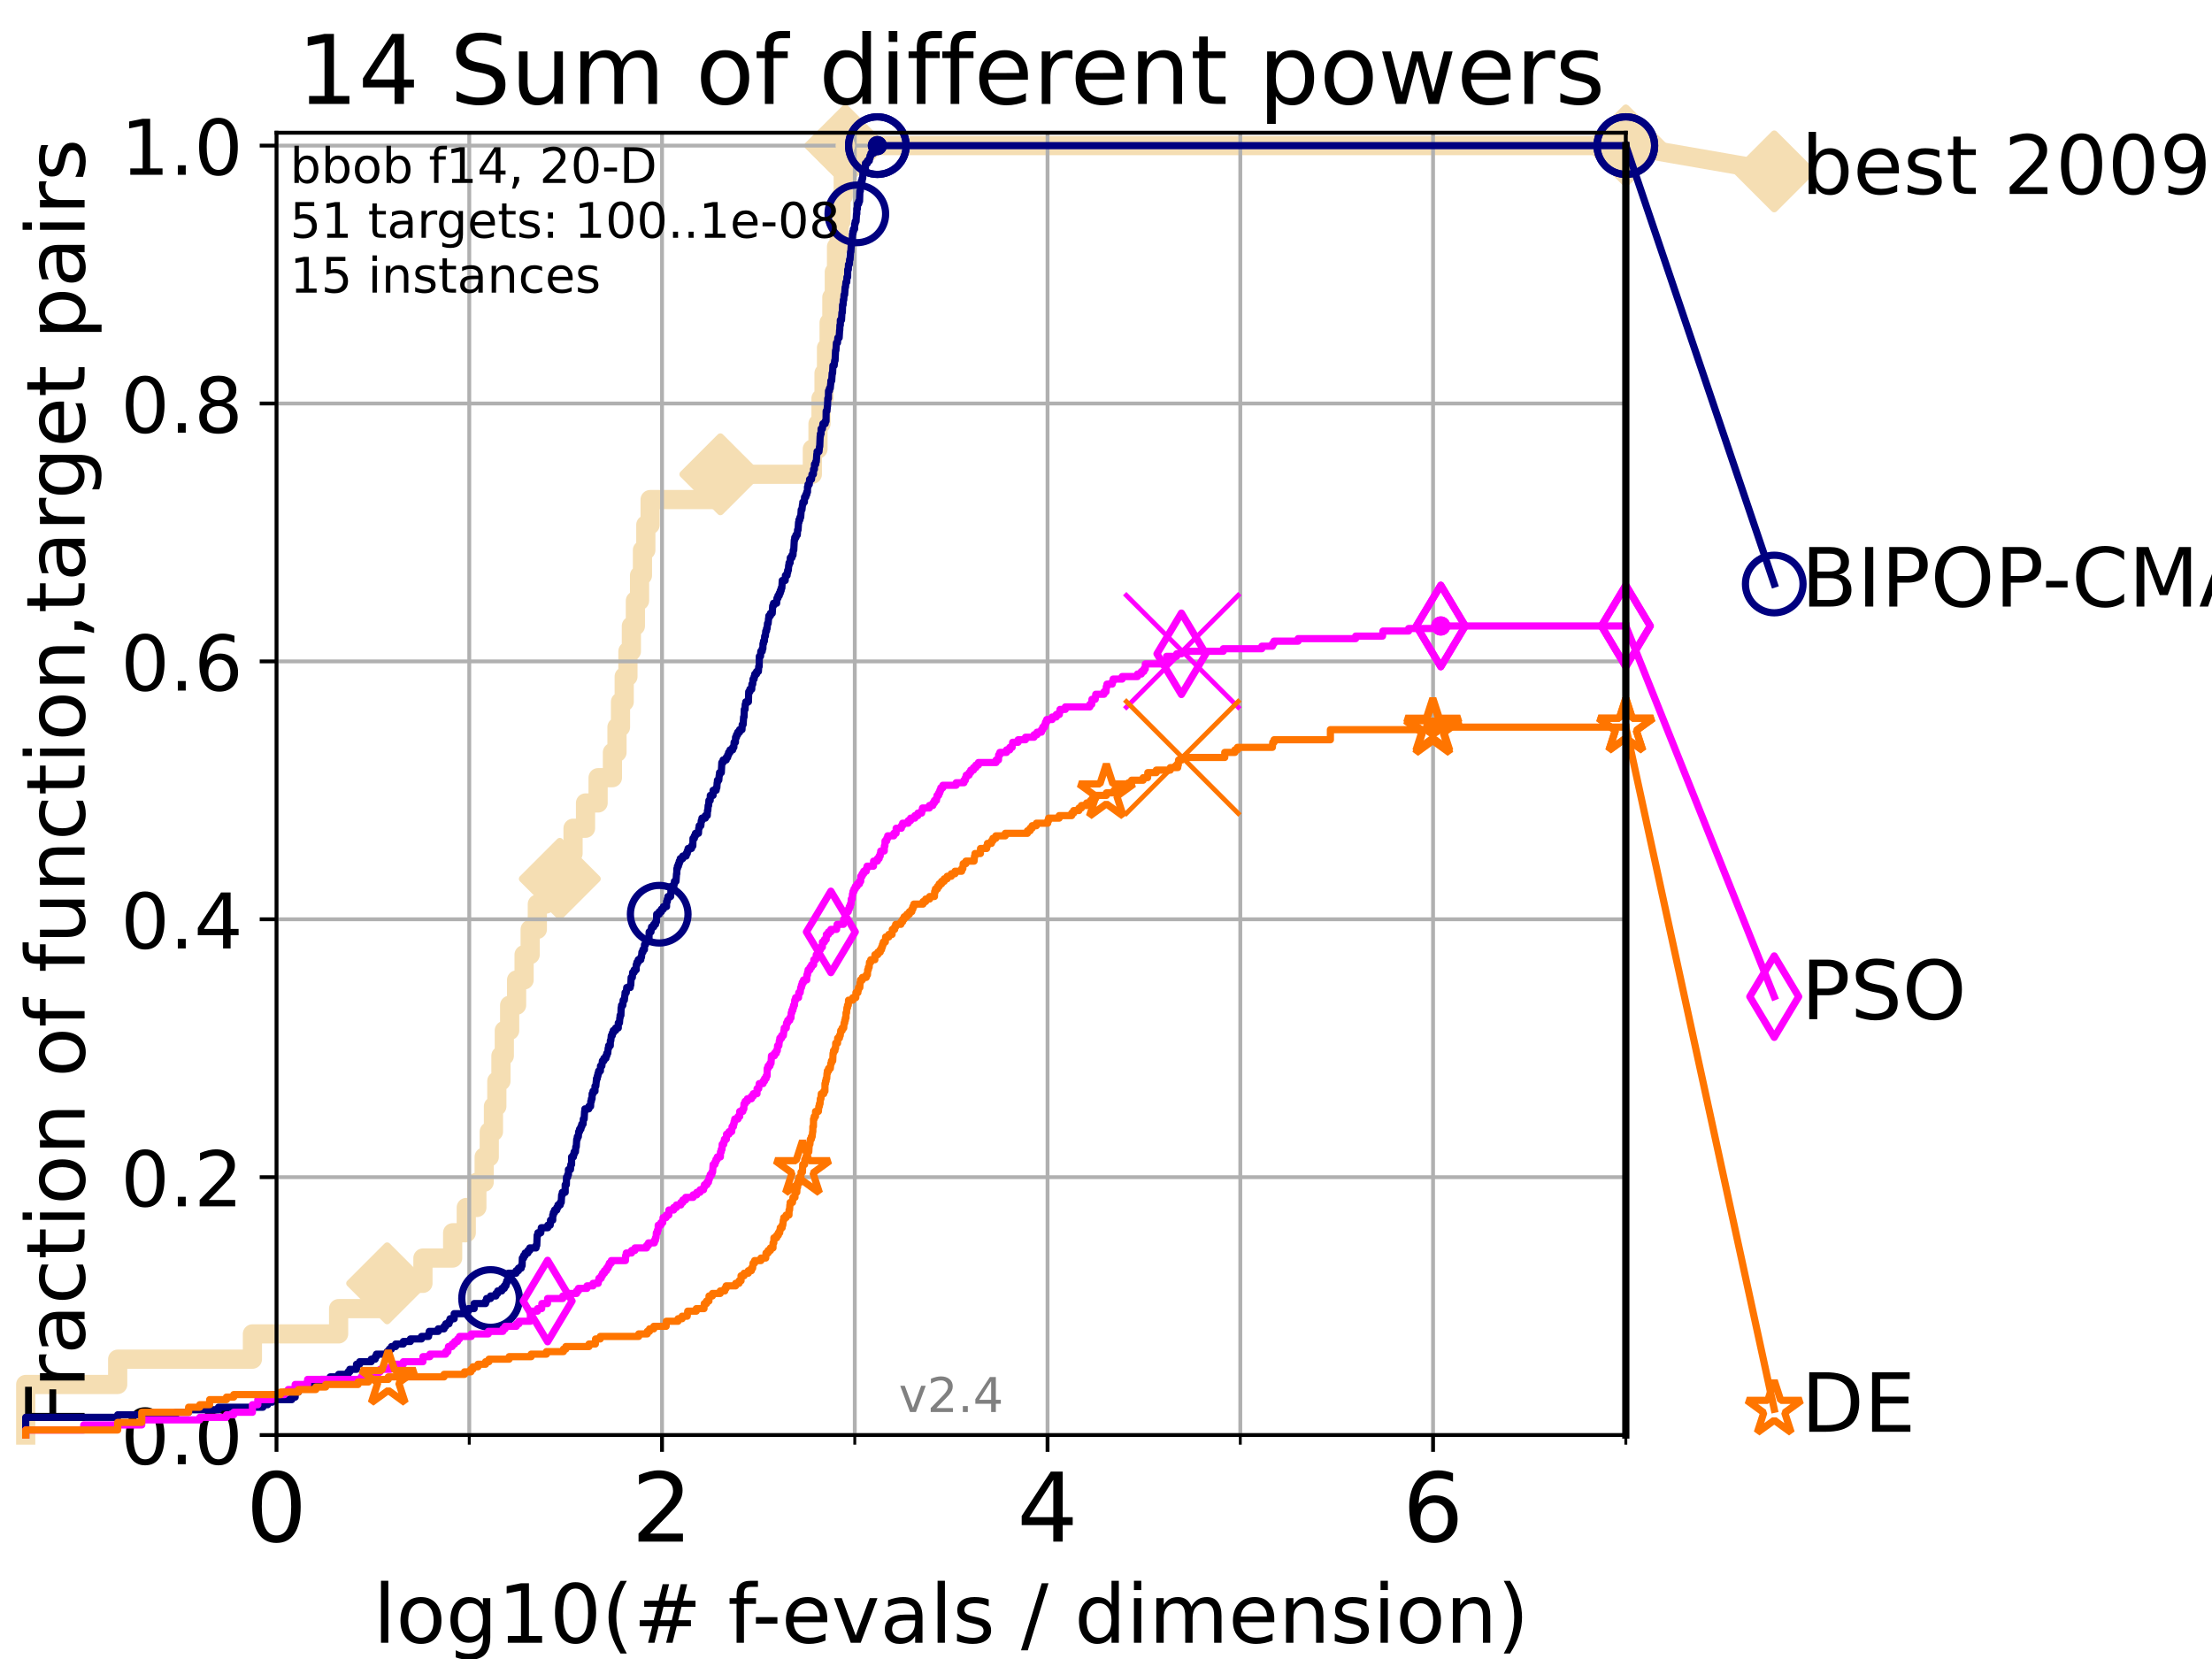<?xml version="1.0" encoding="utf-8" standalone="no"?>
<!DOCTYPE svg PUBLIC "-//W3C//DTD SVG 1.1//EN"
  "http://www.w3.org/Graphics/SVG/1.1/DTD/svg11.dtd">
<!-- Created with matplotlib (https://matplotlib.org/) -->
<svg height="345.6pt" version="1.1" viewBox="0 0 460.8 345.6" width="460.8pt" xmlns="http://www.w3.org/2000/svg" xmlns:xlink="http://www.w3.org/1999/xlink">
 <defs>
  <style type="text/css">*{stroke-linecap:butt;stroke-linejoin:round;}</style>
 </defs>
 <g id="figure_1">
  <g id="patch_1">
   <path d="M 0 345.6 
L 460.8 345.6 
L 460.8 0 
L 0 0 
z
" style="fill:#ffffff;"/>
  </g>
  <g id="axes_1">
   <g id="patch_2">
    <path d="M 57.6 298.944 
L 338.688 298.944 
L 338.688 27.648 
L 57.6 27.648 
z
" style="fill:#ffffff;"/>
   </g>
   <g id="line2d_1">
    <path d="M 5.357 298.944 
L 5.357 288.41 
L 24.516 288.41 
L 24.516 283.143 
L 52.583 283.143 
L 52.583 277.877 
L 70.539 277.877 
L 70.539 272.61 
L 80.65 272.61 
L 80.65 267.343 
L 88.105 267.343 
L 88.105 262.076 
L 94.295 262.076 
L 94.295 256.809 
L 97.134 256.809 
L 97.134 251.542 
L 99.338 251.542 
L 99.338 246.275 
L 100.862 246.275 
L 100.862 241.009 
L 101.924 241.009 
L 101.924 235.742 
L 102.794 235.742 
L 102.794 230.475 
L 103.498 230.475 
L 103.498 225.208 
L 104.355 225.208 
L 104.355 219.941 
L 105.057 219.941 
L 105.057 214.674 
L 106.169 214.674 
L 106.169 209.407 
L 107.614 209.407 
L 107.614 204.141 
L 109.177 204.141 
L 109.177 198.874 
L 110.443 198.874 
L 110.443 193.607 
L 111.936 193.607 
L 111.936 188.34 
L 113.7 188.34 
L 113.7 183.073 
L 116.621 183.073 
L 116.621 177.806 
L 119.377 177.806 
L 119.377 172.539 
L 121.975 172.539 
L 121.975 167.272 
L 124.595 167.272 
L 124.595 162.006 
L 127.58 162.006 
L 127.58 156.739 
L 128.531 156.739 
L 128.531 151.472 
L 129.262 151.472 
L 129.262 146.205 
L 130.032 146.205 
L 130.032 140.938 
L 130.809 140.938 
L 130.809 135.671 
L 131.528 135.671 
L 131.528 130.404 
L 132.363 130.404 
L 132.363 125.138 
L 133.228 125.138 
L 133.228 119.871 
L 133.833 119.871 
L 133.833 114.604 
L 134.535 114.604 
L 134.535 109.337 
L 135.432 109.337 
L 135.432 104.07 
L 150.064 104.07 
L 150.064 98.803 
L 169.225 98.803 
L 169.225 93.536 
L 170.403 93.536 
L 170.403 88.27 
L 171.031 88.27 
L 171.031 83.003 
L 171.66 83.003 
L 171.66 77.736 
L 172.176 77.736 
L 172.176 72.469 
L 172.72 72.469 
L 172.72 67.202 
L 173.289 67.202 
L 173.289 61.935 
L 173.801 61.935 
L 173.801 56.668 
L 174.264 56.668 
L 174.264 51.402 
L 174.82 51.402 
L 174.82 46.135 
L 175.212 46.135 
L 175.212 40.868 
L 175.661 40.868 
L 175.661 35.601 
L 176.102 35.601 
L 176.102 30.334 
L 338.688 30.334 
" style="fill:none;stroke:#f5deb3;stroke-linecap:square;stroke-width:4;"/>
   </g>
   <g id="line2d_2">
    <defs>
     <path d="M -0 7.778 
L 7.778 0 
L 0 -7.778 
L -7.778 -0 
z
" id="maebeff6f86" style="stroke:#f5deb3;stroke-linejoin:miter;stroke-width:1.5;"/>
    </defs>
    <g>
     <use style="fill:#f5deb3;stroke:#f5deb3;stroke-linejoin:miter;stroke-width:1.5;" x="80.65" xlink:href="#maebeff6f86" y="267.343"/>
     <use style="fill:#f5deb3;stroke:#f5deb3;stroke-linejoin:miter;stroke-width:1.5;" x="116.621" xlink:href="#maebeff6f86" y="183.073"/>
     <use style="fill:#f5deb3;stroke:#f5deb3;stroke-linejoin:miter;stroke-width:1.5;" x="150.064" xlink:href="#maebeff6f86" y="98.803"/>
     <use style="fill:#f5deb3;stroke:#f5deb3;stroke-linejoin:miter;stroke-width:1.5;" x="176.102" xlink:href="#maebeff6f86" y="30.334"/>
     <use style="fill:#f5deb3;stroke:#f5deb3;stroke-linejoin:miter;stroke-width:1.5;" x="176.102" xlink:href="#maebeff6f86" y="30.334"/>
     <use style="fill:#f5deb3;stroke:#f5deb3;stroke-linejoin:miter;stroke-width:1.5;" x="338.688" xlink:href="#maebeff6f86" y="30.334"/>
    </g>
   </g>
   <g id="line2d_3">
    <path style="fill:none;stroke:#f5deb3;stroke-linecap:square;stroke-width:4;"/>
    <g/>
   </g>
   <g id="line2d_4">
    <path d="M 338.688 30.334 
L 369.608 35.706 
" style="fill:none;stroke:#f5deb3;stroke-linecap:square;stroke-width:4;"/>
    <g>
     <use style="fill:#f5deb3;stroke:#f5deb3;stroke-linejoin:miter;stroke-width:1.5;" x="338.688" xlink:href="#maebeff6f86" y="30.334"/>
     <use style="fill:#f5deb3;stroke:#f5deb3;stroke-linejoin:miter;stroke-width:1.5;" x="369.608" xlink:href="#maebeff6f86" y="35.706"/>
    </g>
   </g>
   <g id="matplotlib.axis_1">
    <g id="xtick_1">
     <g id="line2d_5">
      <path clip-path="url(#p020386f7a5)" d="M 57.6 298.944 
L 57.6 27.648 
" style="fill:none;stroke:#b0b0b0;stroke-linecap:square;stroke-width:0.8;"/>
     </g>
     <g id="line2d_6">
      <defs>
       <path d="M 0 0 
L 0 3.5 
" id="mb127e65981" style="stroke:#000000;stroke-width:0.8;"/>
      </defs>
      <g>
       <use style="stroke:#000000;stroke-width:0.8;" x="57.6" xlink:href="#mb127e65981" y="298.944"/>
      </g>
     </g>
     <g id="text_1">
      <!-- 0 -->
      <g transform="translate(51.237 321.141)scale(0.2 -0.2)">
       <defs>
        <path d="M 31.781 66.406 
Q 24.172 66.406 20.328 58.906 
Q 16.5 51.422 16.5 36.375 
Q 16.5 21.391 20.328 13.891 
Q 24.172 6.391 31.781 6.391 
Q 39.453 6.391 43.281 13.891 
Q 47.125 21.391 47.125 36.375 
Q 47.125 51.422 43.281 58.906 
Q 39.453 66.406 31.781 66.406 
z
M 31.781 74.219 
Q 44.047 74.219 50.516 64.516 
Q 56.984 54.828 56.984 36.375 
Q 56.984 17.969 50.516 8.266 
Q 44.047 -1.422 31.781 -1.422 
Q 19.531 -1.422 13.062 8.266 
Q 6.594 17.969 6.594 36.375 
Q 6.594 54.828 13.062 64.516 
Q 19.531 74.219 31.781 74.219 
z
" id="DejaVuSans-48"/>
       </defs>
       <use xlink:href="#DejaVuSans-48"/>
      </g>
     </g>
    </g>
    <g id="xtick_2">
     <g id="line2d_7">
      <path clip-path="url(#p020386f7a5)" d="M 137.911 298.944 
L 137.911 27.648 
" style="fill:none;stroke:#b0b0b0;stroke-linecap:square;stroke-width:0.8;"/>
     </g>
     <g id="line2d_8">
      <g>
       <use style="stroke:#000000;stroke-width:0.8;" x="137.911" xlink:href="#mb127e65981" y="298.944"/>
      </g>
     </g>
     <g id="text_2">
      <!-- 2 -->
      <g transform="translate(131.548 321.141)scale(0.2 -0.2)">
       <defs>
        <path d="M 19.188 8.297 
L 53.609 8.297 
L 53.609 0 
L 7.328 0 
L 7.328 8.297 
Q 12.938 14.109 22.625 23.891 
Q 32.328 33.688 34.812 36.531 
Q 39.547 41.844 41.422 45.531 
Q 43.312 49.219 43.312 52.781 
Q 43.312 58.594 39.234 62.25 
Q 35.156 65.922 28.609 65.922 
Q 23.969 65.922 18.812 64.312 
Q 13.672 62.703 7.812 59.422 
L 7.812 69.391 
Q 13.766 71.781 18.938 73 
Q 24.125 74.219 28.422 74.219 
Q 39.75 74.219 46.484 68.547 
Q 53.219 62.891 53.219 53.422 
Q 53.219 48.922 51.531 44.891 
Q 49.859 40.875 45.406 35.406 
Q 44.188 33.984 37.641 27.219 
Q 31.109 20.453 19.188 8.297 
z
" id="DejaVuSans-50"/>
       </defs>
       <use xlink:href="#DejaVuSans-50"/>
      </g>
     </g>
    </g>
    <g id="xtick_3">
     <g id="line2d_9">
      <path clip-path="url(#p020386f7a5)" d="M 218.222 298.944 
L 218.222 27.648 
" style="fill:none;stroke:#b0b0b0;stroke-linecap:square;stroke-width:0.8;"/>
     </g>
     <g id="line2d_10">
      <g>
       <use style="stroke:#000000;stroke-width:0.8;" x="218.222" xlink:href="#mb127e65981" y="298.944"/>
      </g>
     </g>
     <g id="text_3">
      <!-- 4 -->
      <g transform="translate(211.859 321.141)scale(0.2 -0.2)">
       <defs>
        <path d="M 37.797 64.312 
L 12.891 25.391 
L 37.797 25.391 
z
M 35.203 72.906 
L 47.609 72.906 
L 47.609 25.391 
L 58.016 25.391 
L 58.016 17.188 
L 47.609 17.188 
L 47.609 0 
L 37.797 0 
L 37.797 17.188 
L 4.891 17.188 
L 4.891 26.703 
z
" id="DejaVuSans-52"/>
       </defs>
       <use xlink:href="#DejaVuSans-52"/>
      </g>
     </g>
    </g>
    <g id="xtick_4">
     <g id="line2d_11">
      <path clip-path="url(#p020386f7a5)" d="M 298.533 298.944 
L 298.533 27.648 
" style="fill:none;stroke:#b0b0b0;stroke-linecap:square;stroke-width:0.8;"/>
     </g>
     <g id="line2d_12">
      <g>
       <use style="stroke:#000000;stroke-width:0.8;" x="298.533" xlink:href="#mb127e65981" y="298.944"/>
      </g>
     </g>
     <g id="text_4">
      <!-- 6 -->
      <g transform="translate(292.17 321.141)scale(0.2 -0.2)">
       <defs>
        <path d="M 33.016 40.375 
Q 26.375 40.375 22.484 35.828 
Q 18.609 31.297 18.609 23.391 
Q 18.609 15.531 22.484 10.953 
Q 26.375 6.391 33.016 6.391 
Q 39.656 6.391 43.531 10.953 
Q 47.406 15.531 47.406 23.391 
Q 47.406 31.297 43.531 35.828 
Q 39.656 40.375 33.016 40.375 
z
M 52.594 71.297 
L 52.594 62.312 
Q 48.875 64.062 45.094 64.984 
Q 41.312 65.922 37.594 65.922 
Q 27.828 65.922 22.672 59.328 
Q 17.531 52.734 16.797 39.406 
Q 19.672 43.656 24.016 45.922 
Q 28.375 48.188 33.594 48.188 
Q 44.578 48.188 50.953 41.516 
Q 57.328 34.859 57.328 23.391 
Q 57.328 12.156 50.688 5.359 
Q 44.047 -1.422 33.016 -1.422 
Q 20.359 -1.422 13.672 8.266 
Q 6.984 17.969 6.984 36.375 
Q 6.984 53.656 15.188 63.938 
Q 23.391 74.219 37.203 74.219 
Q 40.922 74.219 44.703 73.484 
Q 48.484 72.75 52.594 71.297 
z
" id="DejaVuSans-54"/>
       </defs>
       <use xlink:href="#DejaVuSans-54"/>
      </g>
     </g>
    </g>
    <g id="xtick_5">
     <g id="line2d_13">
      <path clip-path="url(#p020386f7a5)" d="M 97.755 298.944 
L 97.755 27.648 
" style="fill:none;stroke:#b0b0b0;stroke-linecap:square;stroke-width:0.8;"/>
     </g>
     <g id="line2d_14">
      <defs>
       <path d="M 0 0 
L 0 2 
" id="m425cf9b8a8" style="stroke:#000000;stroke-width:0.6;"/>
      </defs>
      <g>
       <use style="stroke:#000000;stroke-width:0.6;" x="97.755" xlink:href="#m425cf9b8a8" y="298.944"/>
      </g>
     </g>
    </g>
    <g id="xtick_6">
     <g id="line2d_15">
      <path clip-path="url(#p020386f7a5)" d="M 178.066 298.944 
L 178.066 27.648 
" style="fill:none;stroke:#b0b0b0;stroke-linecap:square;stroke-width:0.8;"/>
     </g>
     <g id="line2d_16">
      <g>
       <use style="stroke:#000000;stroke-width:0.6;" x="178.066" xlink:href="#m425cf9b8a8" y="298.944"/>
      </g>
     </g>
    </g>
    <g id="xtick_7">
     <g id="line2d_17">
      <path clip-path="url(#p020386f7a5)" d="M 258.377 298.944 
L 258.377 27.648 
" style="fill:none;stroke:#b0b0b0;stroke-linecap:square;stroke-width:0.8;"/>
     </g>
     <g id="line2d_18">
      <g>
       <use style="stroke:#000000;stroke-width:0.6;" x="258.377" xlink:href="#m425cf9b8a8" y="298.944"/>
      </g>
     </g>
    </g>
    <g id="xtick_8">
     <g id="line2d_19">
      <path clip-path="url(#p020386f7a5)" d="M 338.688 298.944 
L 338.688 27.648 
" style="fill:none;stroke:#b0b0b0;stroke-linecap:square;stroke-width:0.8;"/>
     </g>
     <g id="line2d_20">
      <g>
       <use style="stroke:#000000;stroke-width:0.6;" x="338.688" xlink:href="#m425cf9b8a8" y="298.944"/>
      </g>
     </g>
    </g>
    <g id="text_5">
     <!-- log10(# f-evals / dimension) -->
     <g transform="translate(77.764 342.218)scale(0.17 -0.17)">
      <defs>
       <path d="M 9.422 75.984 
L 18.406 75.984 
L 18.406 0 
L 9.422 0 
z
" id="DejaVuSans-108"/>
       <path d="M 30.609 48.391 
Q 23.391 48.391 19.188 42.75 
Q 14.984 37.109 14.984 27.297 
Q 14.984 17.484 19.156 11.844 
Q 23.344 6.203 30.609 6.203 
Q 37.797 6.203 41.984 11.859 
Q 46.188 17.531 46.188 27.297 
Q 46.188 37.016 41.984 42.703 
Q 37.797 48.391 30.609 48.391 
z
M 30.609 56 
Q 42.328 56 49.016 48.375 
Q 55.719 40.766 55.719 27.297 
Q 55.719 13.875 49.016 6.219 
Q 42.328 -1.422 30.609 -1.422 
Q 18.844 -1.422 12.172 6.219 
Q 5.516 13.875 5.516 27.297 
Q 5.516 40.766 12.172 48.375 
Q 18.844 56 30.609 56 
z
" id="DejaVuSans-111"/>
       <path d="M 45.406 27.984 
Q 45.406 37.75 41.375 43.109 
Q 37.359 48.484 30.078 48.484 
Q 22.859 48.484 18.828 43.109 
Q 14.797 37.75 14.797 27.984 
Q 14.797 18.266 18.828 12.891 
Q 22.859 7.516 30.078 7.516 
Q 37.359 7.516 41.375 12.891 
Q 45.406 18.266 45.406 27.984 
z
M 54.391 6.781 
Q 54.391 -7.172 48.188 -13.984 
Q 42 -20.797 29.203 -20.797 
Q 24.469 -20.797 20.266 -20.094 
Q 16.062 -19.391 12.109 -17.922 
L 12.109 -9.188 
Q 16.062 -11.328 19.922 -12.344 
Q 23.781 -13.375 27.781 -13.375 
Q 36.625 -13.375 41.016 -8.766 
Q 45.406 -4.156 45.406 5.172 
L 45.406 9.625 
Q 42.625 4.781 38.281 2.391 
Q 33.938 0 27.875 0 
Q 17.828 0 11.672 7.656 
Q 5.516 15.328 5.516 27.984 
Q 5.516 40.672 11.672 48.328 
Q 17.828 56 27.875 56 
Q 33.938 56 38.281 53.609 
Q 42.625 51.219 45.406 46.391 
L 45.406 54.688 
L 54.391 54.688 
z
" id="DejaVuSans-103"/>
       <path d="M 12.406 8.297 
L 28.516 8.297 
L 28.516 63.922 
L 10.984 60.406 
L 10.984 69.391 
L 28.422 72.906 
L 38.281 72.906 
L 38.281 8.297 
L 54.391 8.297 
L 54.391 0 
L 12.406 0 
z
" id="DejaVuSans-49"/>
       <path d="M 31 75.875 
Q 24.469 64.656 21.281 53.656 
Q 18.109 42.672 18.109 31.391 
Q 18.109 20.125 21.312 9.062 
Q 24.516 -2 31 -13.188 
L 23.188 -13.188 
Q 15.875 -1.703 12.234 9.375 
Q 8.594 20.453 8.594 31.391 
Q 8.594 42.281 12.203 53.312 
Q 15.828 64.359 23.188 75.875 
z
" id="DejaVuSans-40"/>
       <path d="M 51.125 44 
L 36.922 44 
L 32.812 27.688 
L 47.125 27.688 
z
M 43.797 71.781 
L 38.719 51.516 
L 52.984 51.516 
L 58.109 71.781 
L 65.922 71.781 
L 60.891 51.516 
L 76.125 51.516 
L 76.125 44 
L 58.984 44 
L 54.984 27.688 
L 70.516 27.688 
L 70.516 20.219 
L 53.078 20.219 
L 48 0 
L 40.188 0 
L 45.219 20.219 
L 30.906 20.219 
L 25.875 0 
L 18.016 0 
L 23.094 20.219 
L 7.719 20.219 
L 7.719 27.688 
L 24.906 27.688 
L 29 44 
L 13.281 44 
L 13.281 51.516 
L 30.906 51.516 
L 35.891 71.781 
z
" id="DejaVuSans-35"/>
       <path id="DejaVuSans-32"/>
       <path d="M 37.109 75.984 
L 37.109 68.5 
L 28.516 68.5 
Q 23.688 68.5 21.797 66.547 
Q 19.922 64.594 19.922 59.516 
L 19.922 54.688 
L 34.719 54.688 
L 34.719 47.703 
L 19.922 47.703 
L 19.922 0 
L 10.891 0 
L 10.891 47.703 
L 2.297 47.703 
L 2.297 54.688 
L 10.891 54.688 
L 10.891 58.5 
Q 10.891 67.625 15.141 71.797 
Q 19.391 75.984 28.609 75.984 
z
" id="DejaVuSans-102"/>
       <path d="M 4.891 31.391 
L 31.203 31.391 
L 31.203 23.391 
L 4.891 23.391 
z
" id="DejaVuSans-45"/>
       <path d="M 56.203 29.594 
L 56.203 25.203 
L 14.891 25.203 
Q 15.484 15.922 20.484 11.062 
Q 25.484 6.203 34.422 6.203 
Q 39.594 6.203 44.453 7.469 
Q 49.312 8.734 54.109 11.281 
L 54.109 2.781 
Q 49.266 0.734 44.188 -0.344 
Q 39.109 -1.422 33.891 -1.422 
Q 20.797 -1.422 13.156 6.188 
Q 5.516 13.812 5.516 26.812 
Q 5.516 40.234 12.766 48.109 
Q 20.016 56 32.328 56 
Q 43.359 56 49.781 48.891 
Q 56.203 41.797 56.203 29.594 
z
M 47.219 32.234 
Q 47.125 39.594 43.094 43.984 
Q 39.062 48.391 32.422 48.391 
Q 24.906 48.391 20.391 44.141 
Q 15.875 39.891 15.188 32.172 
z
" id="DejaVuSans-101"/>
       <path d="M 2.984 54.688 
L 12.5 54.688 
L 29.594 8.797 
L 46.688 54.688 
L 56.203 54.688 
L 35.688 0 
L 23.484 0 
z
" id="DejaVuSans-118"/>
       <path d="M 34.281 27.484 
Q 23.391 27.484 19.188 25 
Q 14.984 22.516 14.984 16.5 
Q 14.984 11.719 18.141 8.906 
Q 21.297 6.109 26.703 6.109 
Q 34.188 6.109 38.703 11.406 
Q 43.219 16.703 43.219 25.484 
L 43.219 27.484 
z
M 52.203 31.203 
L 52.203 0 
L 43.219 0 
L 43.219 8.297 
Q 40.141 3.328 35.547 0.953 
Q 30.953 -1.422 24.312 -1.422 
Q 15.922 -1.422 10.953 3.297 
Q 6 8.016 6 15.922 
Q 6 25.141 12.172 29.828 
Q 18.359 34.516 30.609 34.516 
L 43.219 34.516 
L 43.219 35.406 
Q 43.219 41.609 39.141 45 
Q 35.062 48.391 27.688 48.391 
Q 23 48.391 18.547 47.266 
Q 14.109 46.141 10.016 43.891 
L 10.016 52.203 
Q 14.938 54.109 19.578 55.047 
Q 24.219 56 28.609 56 
Q 40.484 56 46.344 49.844 
Q 52.203 43.703 52.203 31.203 
z
" id="DejaVuSans-97"/>
       <path d="M 44.281 53.078 
L 44.281 44.578 
Q 40.484 46.531 36.375 47.5 
Q 32.281 48.484 27.875 48.484 
Q 21.188 48.484 17.844 46.438 
Q 14.5 44.391 14.5 40.281 
Q 14.5 37.156 16.891 35.375 
Q 19.281 33.594 26.516 31.984 
L 29.594 31.297 
Q 39.156 29.25 43.188 25.516 
Q 47.219 21.781 47.219 15.094 
Q 47.219 7.469 41.188 3.016 
Q 35.156 -1.422 24.609 -1.422 
Q 20.219 -1.422 15.453 -0.562 
Q 10.688 0.297 5.422 2 
L 5.422 11.281 
Q 10.406 8.688 15.234 7.391 
Q 20.062 6.109 24.812 6.109 
Q 31.156 6.109 34.562 8.281 
Q 37.984 10.453 37.984 14.406 
Q 37.984 18.062 35.516 20.016 
Q 33.062 21.969 24.703 23.781 
L 21.578 24.516 
Q 13.234 26.266 9.516 29.906 
Q 5.812 33.547 5.812 39.891 
Q 5.812 47.609 11.281 51.797 
Q 16.75 56 26.812 56 
Q 31.781 56 36.172 55.266 
Q 40.578 54.547 44.281 53.078 
z
" id="DejaVuSans-115"/>
       <path d="M 25.391 72.906 
L 33.688 72.906 
L 8.297 -9.281 
L 0 -9.281 
z
" id="DejaVuSans-47"/>
       <path d="M 45.406 46.391 
L 45.406 75.984 
L 54.391 75.984 
L 54.391 0 
L 45.406 0 
L 45.406 8.203 
Q 42.578 3.328 38.25 0.953 
Q 33.938 -1.422 27.875 -1.422 
Q 17.969 -1.422 11.734 6.484 
Q 5.516 14.406 5.516 27.297 
Q 5.516 40.188 11.734 48.094 
Q 17.969 56 27.875 56 
Q 33.938 56 38.25 53.625 
Q 42.578 51.266 45.406 46.391 
z
M 14.797 27.297 
Q 14.797 17.391 18.875 11.75 
Q 22.953 6.109 30.078 6.109 
Q 37.203 6.109 41.297 11.75 
Q 45.406 17.391 45.406 27.297 
Q 45.406 37.203 41.297 42.844 
Q 37.203 48.484 30.078 48.484 
Q 22.953 48.484 18.875 42.844 
Q 14.797 37.203 14.797 27.297 
z
" id="DejaVuSans-100"/>
       <path d="M 9.422 54.688 
L 18.406 54.688 
L 18.406 0 
L 9.422 0 
z
M 9.422 75.984 
L 18.406 75.984 
L 18.406 64.594 
L 9.422 64.594 
z
" id="DejaVuSans-105"/>
       <path d="M 52 44.188 
Q 55.375 50.25 60.062 53.125 
Q 64.75 56 71.094 56 
Q 79.641 56 84.281 50.016 
Q 88.922 44.047 88.922 33.016 
L 88.922 0 
L 79.891 0 
L 79.891 32.719 
Q 79.891 40.578 77.094 44.375 
Q 74.312 48.188 68.609 48.188 
Q 61.625 48.188 57.562 43.547 
Q 53.516 38.922 53.516 30.906 
L 53.516 0 
L 44.484 0 
L 44.484 32.719 
Q 44.484 40.625 41.703 44.406 
Q 38.922 48.188 33.109 48.188 
Q 26.219 48.188 22.156 43.531 
Q 18.109 38.875 18.109 30.906 
L 18.109 0 
L 9.078 0 
L 9.078 54.688 
L 18.109 54.688 
L 18.109 46.188 
Q 21.188 51.219 25.484 53.609 
Q 29.781 56 35.688 56 
Q 41.656 56 45.828 52.969 
Q 50 49.953 52 44.188 
z
" id="DejaVuSans-109"/>
       <path d="M 54.891 33.016 
L 54.891 0 
L 45.906 0 
L 45.906 32.719 
Q 45.906 40.484 42.875 44.328 
Q 39.844 48.188 33.797 48.188 
Q 26.516 48.188 22.312 43.547 
Q 18.109 38.922 18.109 30.906 
L 18.109 0 
L 9.078 0 
L 9.078 54.688 
L 18.109 54.688 
L 18.109 46.188 
Q 21.344 51.125 25.703 53.562 
Q 30.078 56 35.797 56 
Q 45.219 56 50.047 50.172 
Q 54.891 44.344 54.891 33.016 
z
" id="DejaVuSans-110"/>
       <path d="M 8.016 75.875 
L 15.828 75.875 
Q 23.141 64.359 26.781 53.312 
Q 30.422 42.281 30.422 31.391 
Q 30.422 20.453 26.781 9.375 
Q 23.141 -1.703 15.828 -13.188 
L 8.016 -13.188 
Q 14.5 -2 17.703 9.062 
Q 20.906 20.125 20.906 31.391 
Q 20.906 42.672 17.703 53.656 
Q 14.5 64.656 8.016 75.875 
z
" id="DejaVuSans-41"/>
      </defs>
      <use xlink:href="#DejaVuSans-108"/>
      <use x="27.783" xlink:href="#DejaVuSans-111"/>
      <use x="88.965" xlink:href="#DejaVuSans-103"/>
      <use x="152.441" xlink:href="#DejaVuSans-49"/>
      <use x="216.064" xlink:href="#DejaVuSans-48"/>
      <use x="279.688" xlink:href="#DejaVuSans-40"/>
      <use x="318.701" xlink:href="#DejaVuSans-35"/>
      <use x="402.49" xlink:href="#DejaVuSans-32"/>
      <use x="434.277" xlink:href="#DejaVuSans-102"/>
      <use x="463.982" xlink:href="#DejaVuSans-45"/>
      <use x="500.066" xlink:href="#DejaVuSans-101"/>
      <use x="561.59" xlink:href="#DejaVuSans-118"/>
      <use x="620.77" xlink:href="#DejaVuSans-97"/>
      <use x="682.049" xlink:href="#DejaVuSans-108"/>
      <use x="709.832" xlink:href="#DejaVuSans-115"/>
      <use x="761.932" xlink:href="#DejaVuSans-32"/>
      <use x="793.719" xlink:href="#DejaVuSans-47"/>
      <use x="827.41" xlink:href="#DejaVuSans-32"/>
      <use x="859.197" xlink:href="#DejaVuSans-100"/>
      <use x="922.674" xlink:href="#DejaVuSans-105"/>
      <use x="950.457" xlink:href="#DejaVuSans-109"/>
      <use x="1047.869" xlink:href="#DejaVuSans-101"/>
      <use x="1109.393" xlink:href="#DejaVuSans-110"/>
      <use x="1172.771" xlink:href="#DejaVuSans-115"/>
      <use x="1224.871" xlink:href="#DejaVuSans-105"/>
      <use x="1252.654" xlink:href="#DejaVuSans-111"/>
      <use x="1313.836" xlink:href="#DejaVuSans-110"/>
      <use x="1377.215" xlink:href="#DejaVuSans-41"/>
     </g>
    </g>
   </g>
   <g id="matplotlib.axis_2">
    <g id="ytick_1">
     <g id="line2d_21">
      <path clip-path="url(#p020386f7a5)" d="M 57.6 298.944 
L 338.688 298.944 
" style="fill:none;stroke:#b0b0b0;stroke-linecap:square;stroke-width:0.8;"/>
     </g>
     <g id="line2d_22">
      <defs>
       <path d="M 0 0 
L -3.5 0 
" id="m385b3e26f5" style="stroke:#000000;stroke-width:0.8;"/>
      </defs>
      <g>
       <use style="stroke:#000000;stroke-width:0.8;" x="57.6" xlink:href="#m385b3e26f5" y="298.944"/>
      </g>
     </g>
     <g id="text_6">
      <!-- 0.0 -->
      <g transform="translate(25.155 305.023)scale(0.16 -0.16)">
       <defs>
        <path d="M 10.688 12.406 
L 21 12.406 
L 21 0 
L 10.688 0 
z
" id="DejaVuSans-46"/>
       </defs>
       <use xlink:href="#DejaVuSans-48"/>
       <use x="63.623" xlink:href="#DejaVuSans-46"/>
       <use x="95.41" xlink:href="#DejaVuSans-48"/>
      </g>
     </g>
    </g>
    <g id="ytick_2">
     <g id="line2d_23">
      <path clip-path="url(#p020386f7a5)" d="M 57.6 245.222 
L 338.688 245.222 
" style="fill:none;stroke:#b0b0b0;stroke-linecap:square;stroke-width:0.8;"/>
     </g>
     <g id="line2d_24">
      <g>
       <use style="stroke:#000000;stroke-width:0.8;" x="57.6" xlink:href="#m385b3e26f5" y="245.222"/>
      </g>
     </g>
     <g id="text_7">
      <!-- 0.2 -->
      <g transform="translate(25.155 251.301)scale(0.16 -0.16)">
       <use xlink:href="#DejaVuSans-48"/>
       <use x="63.623" xlink:href="#DejaVuSans-46"/>
       <use x="95.41" xlink:href="#DejaVuSans-50"/>
      </g>
     </g>
    </g>
    <g id="ytick_3">
     <g id="line2d_25">
      <path clip-path="url(#p020386f7a5)" d="M 57.6 191.5 
L 338.688 191.5 
" style="fill:none;stroke:#b0b0b0;stroke-linecap:square;stroke-width:0.8;"/>
     </g>
     <g id="line2d_26">
      <g>
       <use style="stroke:#000000;stroke-width:0.8;" x="57.6" xlink:href="#m385b3e26f5" y="191.5"/>
      </g>
     </g>
     <g id="text_8">
      <!-- 0.4 -->
      <g transform="translate(25.155 197.579)scale(0.16 -0.16)">
       <use xlink:href="#DejaVuSans-48"/>
       <use x="63.623" xlink:href="#DejaVuSans-46"/>
       <use x="95.41" xlink:href="#DejaVuSans-52"/>
      </g>
     </g>
    </g>
    <g id="ytick_4">
     <g id="line2d_27">
      <path clip-path="url(#p020386f7a5)" d="M 57.6 137.778 
L 338.688 137.778 
" style="fill:none;stroke:#b0b0b0;stroke-linecap:square;stroke-width:0.8;"/>
     </g>
     <g id="line2d_28">
      <g>
       <use style="stroke:#000000;stroke-width:0.8;" x="57.6" xlink:href="#m385b3e26f5" y="137.778"/>
      </g>
     </g>
     <g id="text_9">
      <!-- 0.6 -->
      <g transform="translate(25.155 143.857)scale(0.16 -0.16)">
       <use xlink:href="#DejaVuSans-48"/>
       <use x="63.623" xlink:href="#DejaVuSans-46"/>
       <use x="95.41" xlink:href="#DejaVuSans-54"/>
      </g>
     </g>
    </g>
    <g id="ytick_5">
     <g id="line2d_29">
      <path clip-path="url(#p020386f7a5)" d="M 57.6 84.056 
L 338.688 84.056 
" style="fill:none;stroke:#b0b0b0;stroke-linecap:square;stroke-width:0.8;"/>
     </g>
     <g id="line2d_30">
      <g>
       <use style="stroke:#000000;stroke-width:0.8;" x="57.6" xlink:href="#m385b3e26f5" y="84.056"/>
      </g>
     </g>
     <g id="text_10">
      <!-- 0.8 -->
      <g transform="translate(25.155 90.135)scale(0.16 -0.16)">
       <defs>
        <path d="M 31.781 34.625 
Q 24.75 34.625 20.719 30.859 
Q 16.703 27.094 16.703 20.516 
Q 16.703 13.922 20.719 10.156 
Q 24.75 6.391 31.781 6.391 
Q 38.812 6.391 42.859 10.172 
Q 46.922 13.969 46.922 20.516 
Q 46.922 27.094 42.891 30.859 
Q 38.875 34.625 31.781 34.625 
z
M 21.922 38.812 
Q 15.578 40.375 12.031 44.719 
Q 8.5 49.078 8.5 55.328 
Q 8.5 64.062 14.719 69.141 
Q 20.953 74.219 31.781 74.219 
Q 42.672 74.219 48.875 69.141 
Q 55.078 64.062 55.078 55.328 
Q 55.078 49.078 51.531 44.719 
Q 48 40.375 41.703 38.812 
Q 48.828 37.156 52.797 32.312 
Q 56.781 27.484 56.781 20.516 
Q 56.781 9.906 50.312 4.234 
Q 43.844 -1.422 31.781 -1.422 
Q 19.734 -1.422 13.25 4.234 
Q 6.781 9.906 6.781 20.516 
Q 6.781 27.484 10.781 32.312 
Q 14.797 37.156 21.922 38.812 
z
M 18.312 54.391 
Q 18.312 48.734 21.844 45.562 
Q 25.391 42.391 31.781 42.391 
Q 38.141 42.391 41.719 45.562 
Q 45.312 48.734 45.312 54.391 
Q 45.312 60.062 41.719 63.234 
Q 38.141 66.406 31.781 66.406 
Q 25.391 66.406 21.844 63.234 
Q 18.312 60.062 18.312 54.391 
z
" id="DejaVuSans-56"/>
       </defs>
       <use xlink:href="#DejaVuSans-48"/>
       <use x="63.623" xlink:href="#DejaVuSans-46"/>
       <use x="95.41" xlink:href="#DejaVuSans-56"/>
      </g>
     </g>
    </g>
    <g id="ytick_6">
     <g id="line2d_31">
      <path clip-path="url(#p020386f7a5)" d="M 57.6 30.334 
L 338.688 30.334 
" style="fill:none;stroke:#b0b0b0;stroke-linecap:square;stroke-width:0.8;"/>
     </g>
     <g id="line2d_32">
      <g>
       <use style="stroke:#000000;stroke-width:0.8;" x="57.6" xlink:href="#m385b3e26f5" y="30.334"/>
      </g>
     </g>
     <g id="text_11">
      <!-- 1.0 -->
      <g transform="translate(25.155 36.413)scale(0.16 -0.16)">
       <use xlink:href="#DejaVuSans-49"/>
       <use x="63.623" xlink:href="#DejaVuSans-46"/>
       <use x="95.41" xlink:href="#DejaVuSans-48"/>
      </g>
     </g>
    </g>
    <g id="text_12">
     <!-- Fraction of function,target pairs -->
     <g transform="translate(17.62 297.681)rotate(-90)scale(0.17 -0.17)">
      <defs>
       <path d="M 9.812 72.906 
L 51.703 72.906 
L 51.703 64.594 
L 19.672 64.594 
L 19.672 43.109 
L 48.578 43.109 
L 48.578 34.812 
L 19.672 34.812 
L 19.672 0 
L 9.812 0 
z
" id="DejaVuSans-70"/>
       <path d="M 41.109 46.297 
Q 39.594 47.172 37.812 47.578 
Q 36.031 48 33.891 48 
Q 26.266 48 22.188 43.047 
Q 18.109 38.094 18.109 28.812 
L 18.109 0 
L 9.078 0 
L 9.078 54.688 
L 18.109 54.688 
L 18.109 46.188 
Q 20.953 51.172 25.484 53.578 
Q 30.031 56 36.531 56 
Q 37.453 56 38.578 55.875 
Q 39.703 55.766 41.062 55.516 
z
" id="DejaVuSans-114"/>
       <path d="M 48.781 52.594 
L 48.781 44.188 
Q 44.969 46.297 41.141 47.344 
Q 37.312 48.391 33.406 48.391 
Q 24.656 48.391 19.812 42.844 
Q 14.984 37.312 14.984 27.297 
Q 14.984 17.281 19.812 11.734 
Q 24.656 6.203 33.406 6.203 
Q 37.312 6.203 41.141 7.25 
Q 44.969 8.297 48.781 10.406 
L 48.781 2.094 
Q 45.016 0.344 40.984 -0.531 
Q 36.969 -1.422 32.422 -1.422 
Q 20.062 -1.422 12.781 6.344 
Q 5.516 14.109 5.516 27.297 
Q 5.516 40.672 12.859 48.328 
Q 20.219 56 33.016 56 
Q 37.156 56 41.109 55.141 
Q 45.062 54.297 48.781 52.594 
z
" id="DejaVuSans-99"/>
       <path d="M 18.312 70.219 
L 18.312 54.688 
L 36.812 54.688 
L 36.812 47.703 
L 18.312 47.703 
L 18.312 18.016 
Q 18.312 11.328 20.141 9.422 
Q 21.969 7.516 27.594 7.516 
L 36.812 7.516 
L 36.812 0 
L 27.594 0 
Q 17.188 0 13.234 3.875 
Q 9.281 7.766 9.281 18.016 
L 9.281 47.703 
L 2.688 47.703 
L 2.688 54.688 
L 9.281 54.688 
L 9.281 70.219 
z
" id="DejaVuSans-116"/>
       <path d="M 8.5 21.578 
L 8.5 54.688 
L 17.484 54.688 
L 17.484 21.922 
Q 17.484 14.156 20.5 10.266 
Q 23.531 6.391 29.594 6.391 
Q 36.859 6.391 41.078 11.031 
Q 45.312 15.672 45.312 23.688 
L 45.312 54.688 
L 54.297 54.688 
L 54.297 0 
L 45.312 0 
L 45.312 8.406 
Q 42.047 3.422 37.719 1 
Q 33.406 -1.422 27.688 -1.422 
Q 18.266 -1.422 13.375 4.438 
Q 8.5 10.297 8.5 21.578 
z
M 31.109 56 
z
" id="DejaVuSans-117"/>
       <path d="M 11.719 12.406 
L 22.016 12.406 
L 22.016 4 
L 14.016 -11.625 
L 7.719 -11.625 
L 11.719 4 
z
" id="DejaVuSans-44"/>
       <path d="M 18.109 8.203 
L 18.109 -20.797 
L 9.078 -20.797 
L 9.078 54.688 
L 18.109 54.688 
L 18.109 46.391 
Q 20.953 51.266 25.266 53.625 
Q 29.594 56 35.594 56 
Q 45.562 56 51.781 48.094 
Q 58.016 40.188 58.016 27.297 
Q 58.016 14.406 51.781 6.484 
Q 45.562 -1.422 35.594 -1.422 
Q 29.594 -1.422 25.266 0.953 
Q 20.953 3.328 18.109 8.203 
z
M 48.688 27.297 
Q 48.688 37.203 44.609 42.844 
Q 40.531 48.484 33.406 48.484 
Q 26.266 48.484 22.188 42.844 
Q 18.109 37.203 18.109 27.297 
Q 18.109 17.391 22.188 11.75 
Q 26.266 6.109 33.406 6.109 
Q 40.531 6.109 44.609 11.75 
Q 48.688 17.391 48.688 27.297 
z
" id="DejaVuSans-112"/>
      </defs>
      <use xlink:href="#DejaVuSans-70"/>
      <use x="50.27" xlink:href="#DejaVuSans-114"/>
      <use x="91.383" xlink:href="#DejaVuSans-97"/>
      <use x="152.662" xlink:href="#DejaVuSans-99"/>
      <use x="207.643" xlink:href="#DejaVuSans-116"/>
      <use x="246.852" xlink:href="#DejaVuSans-105"/>
      <use x="274.635" xlink:href="#DejaVuSans-111"/>
      <use x="335.816" xlink:href="#DejaVuSans-110"/>
      <use x="399.195" xlink:href="#DejaVuSans-32"/>
      <use x="430.982" xlink:href="#DejaVuSans-111"/>
      <use x="492.164" xlink:href="#DejaVuSans-102"/>
      <use x="527.369" xlink:href="#DejaVuSans-32"/>
      <use x="559.156" xlink:href="#DejaVuSans-102"/>
      <use x="594.361" xlink:href="#DejaVuSans-117"/>
      <use x="657.74" xlink:href="#DejaVuSans-110"/>
      <use x="721.119" xlink:href="#DejaVuSans-99"/>
      <use x="776.1" xlink:href="#DejaVuSans-116"/>
      <use x="815.309" xlink:href="#DejaVuSans-105"/>
      <use x="843.092" xlink:href="#DejaVuSans-111"/>
      <use x="904.273" xlink:href="#DejaVuSans-110"/>
      <use x="967.652" xlink:href="#DejaVuSans-44"/>
      <use x="999.439" xlink:href="#DejaVuSans-116"/>
      <use x="1038.648" xlink:href="#DejaVuSans-97"/>
      <use x="1099.928" xlink:href="#DejaVuSans-114"/>
      <use x="1139.291" xlink:href="#DejaVuSans-103"/>
      <use x="1202.768" xlink:href="#DejaVuSans-101"/>
      <use x="1264.291" xlink:href="#DejaVuSans-116"/>
      <use x="1303.5" xlink:href="#DejaVuSans-32"/>
      <use x="1335.287" xlink:href="#DejaVuSans-112"/>
      <use x="1398.764" xlink:href="#DejaVuSans-97"/>
      <use x="1460.043" xlink:href="#DejaVuSans-105"/>
      <use x="1487.826" xlink:href="#DejaVuSans-114"/>
      <use x="1528.939" xlink:href="#DejaVuSans-115"/>
     </g>
    </g>
   </g>
   <g id="line2d_33">
    <defs>
     <path d="M 0 1.5 
C 0.398 1.5 0.779 1.342 1.061 1.061 
C 1.342 0.779 1.5 0.398 1.5 0 
C 1.5 -0.398 1.342 -0.779 1.061 -1.061 
C 0.779 -1.342 0.398 -1.5 0 -1.5 
C -0.398 -1.5 -0.779 -1.342 -1.061 -1.061 
C -1.342 -0.779 -1.5 -0.398 -1.5 0 
C -1.5 0.398 -1.342 0.779 -1.061 1.061 
C -0.779 1.342 -0.398 1.5 0 1.5 
z
" id="m264d3b4e62" style="stroke:#f5deb3;"/>
    </defs>
    <g>
     <use style="fill:#f5deb3;stroke:#f5deb3;" x="176.102" xlink:href="#m264d3b4e62" y="30.334"/>
     <use style="fill:#f5deb3;stroke:#f5deb3;" x="176.102" xlink:href="#m264d3b4e62" y="30.334"/>
    </g>
   </g>
   <g id="line2d_34">
    <defs>
     <path d="M 0 1.5 
C 0.398 1.5 0.779 1.342 1.061 1.061 
C 1.342 0.779 1.5 0.398 1.5 0 
C 1.5 -0.398 1.342 -0.779 1.061 -1.061 
C 0.779 -1.342 0.398 -1.5 0 -1.5 
C -0.398 -1.5 -0.779 -1.342 -1.061 -1.061 
C -1.342 -0.779 -1.5 -0.398 -1.5 0 
C -1.5 0.398 -1.342 0.779 -1.061 1.061 
C -0.779 1.342 -0.398 1.5 0 1.5 
z
" id="mf10f3cc741" style="stroke:#000080;"/>
    </defs>
    <g>
     <use style="fill:#000080;stroke:#000080;" x="182.775" xlink:href="#mf10f3cc741" y="30.334"/>
     <use style="fill:#000080;stroke:#000080;" x="182.775" xlink:href="#mf10f3cc741" y="30.334"/>
    </g>
   </g>
   <g id="line2d_35">
    <path d="M 5.357 298.944 
L 5.357 295.257 
L 24.516 295.257 
L 24.516 294.731 
L 36.604 294.731 
L 36.604 294.204 
L 39.292 294.204 
L 39.292 293.677 
L 45.512 293.677 
L 45.512 293.15 
L 54.766 293.15 
L 54.766 292.624 
L 55.763 292.624 
L 55.763 292.097 
L 56.705 292.097 
L 56.705 291.57 
L 60.78 291.57 
L 60.78 291.044 
L 61.491 291.044 
L 61.491 289.99 
L 62.175 289.99 
L 62.175 288.937 
L 63.468 288.937 
L 63.468 288.41 
L 65.243 288.41 
L 65.243 287.884 
L 66.854 287.884 
L 66.854 287.357 
L 68.793 287.357 
L 68.793 286.83 
L 70.539 286.83 
L 70.539 286.304 
L 72.5 286.304 
L 72.5 285.777 
L 72.868 285.777 
L 72.868 285.25 
L 74.263 285.25 
L 74.263 284.197 
L 74.922 284.197 
L 74.922 283.67 
L 77.331 283.67 
L 77.331 283.143 
L 78.155 283.143 
L 78.155 282.617 
L 78.421 282.617 
L 78.421 282.09 
L 80.65 282.09 
L 80.65 281.563 
L 81.109 281.563 
L 81.109 281.037 
L 81.557 281.037 
L 81.557 280.51 
L 82.418 280.51 
L 82.418 279.983 
L 84.023 279.983 
L 84.023 279.457 
L 85.492 279.457 
L 85.492 278.93 
L 87.799 278.93 
L 87.799 278.403 
L 89.278 278.403 
L 89.278 277.877 
L 89.419 277.877 
L 89.419 277.35 
L 91.284 277.35 
L 91.284 276.823 
L 92.504 276.823 
L 92.504 276.296 
L 92.854 276.296 
L 92.854 275.77 
L 93.534 275.77 
L 93.534 275.243 
L 93.755 275.243 
L 93.755 274.716 
L 94.611 274.716 
L 94.611 273.663 
L 96.676 273.663 
L 96.676 273.136 
L 97.58 273.136 
L 97.58 272.61 
L 98.772 272.61 
L 98.772 271.556 
L 101.152 271.556 
L 101.152 271.03 
L 101.366 271.03 
L 101.366 270.503 
L 102.196 270.503 
L 102.196 269.976 
L 103.309 269.976 
L 103.309 269.45 
L 103.685 269.45 
L 103.685 268.923 
L 104.533 268.923 
L 104.533 268.396 
L 105.057 268.396 
L 105.057 267.87 
L 105.398 267.87 
L 105.398 267.343 
L 105.566 267.343 
L 105.566 266.816 
L 105.788 266.816 
L 105.897 265.236 
L 107.515 265.236 
L 107.515 264.709 
L 108.006 264.709 
L 108.006 264.183 
L 108.578 264.183 
L 108.578 263.656 
L 108.764 263.656 
L 108.811 262.076 
L 109.086 262.076 
L 109.086 261.549 
L 109.402 261.549 
L 109.402 261.023 
L 109.974 261.023 
L 109.974 260.496 
L 110.359 260.496 
L 110.359 259.969 
L 111.663 259.969 
L 111.663 259.443 
L 111.82 259.443 
L 111.897 257.336 
L 112.052 257.336 
L 112.052 256.809 
L 112.656 256.809 
L 112.767 255.756 
L 114.114 255.756 
L 114.114 255.229 
L 114.619 255.229 
L 114.685 254.176 
L 115.141 254.176 
L 115.141 253.122 
L 115.27 253.122 
L 115.27 252.596 
L 115.523 252.596 
L 115.523 252.069 
L 115.989 252.069 
L 115.989 251.542 
L 116.233 251.542 
L 116.233 251.016 
L 116.71 251.016 
L 116.71 250.489 
L 116.914 250.489 
L 117.001 248.909 
L 117.145 248.909 
L 117.145 248.382 
L 117.738 248.382 
L 117.738 246.802 
L 117.985 246.802 
L 118.013 245.222 
L 118.257 245.222 
L 118.257 244.695 
L 118.417 244.695 
L 118.417 243.642 
L 118.839 243.642 
L 118.917 242.589 
L 119.072 242.589 
L 119.072 241.009 
L 119.453 241.009 
L 119.453 240.482 
L 119.603 240.482 
L 119.603 239.955 
L 119.875 239.955 
L 119.948 238.902 
L 120.045 238.902 
L 120.142 237.322 
L 120.263 237.322 
L 120.263 236.795 
L 120.477 236.795 
L 120.548 235.742 
L 120.736 235.742 
L 120.736 235.215 
L 121.014 235.215 
L 121.014 234.688 
L 121.197 234.688 
L 121.197 234.162 
L 121.468 234.162 
L 121.512 233.108 
L 121.69 233.108 
L 121.778 231.528 
L 121.844 231.528 
L 121.844 231.001 
L 122.657 231.001 
L 122.657 230.475 
L 123.03 230.475 
L 123.071 229.421 
L 123.193 229.421 
L 123.193 228.895 
L 123.334 228.895 
L 123.354 227.841 
L 123.534 227.841 
L 123.534 227.315 
L 123.947 227.315 
L 123.947 226.261 
L 124.121 226.261 
L 124.216 225.208 
L 124.255 225.208 
L 124.255 224.681 
L 124.426 224.681 
L 124.426 224.155 
L 124.557 224.155 
L 124.557 223.628 
L 124.707 223.628 
L 124.707 223.101 
L 125.075 223.101 
L 125.093 222.048 
L 125.381 222.048 
L 125.488 220.994 
L 125.805 220.994 
L 125.805 220.468 
L 126.219 220.468 
L 126.219 219.941 
L 126.406 219.941 
L 126.406 219.414 
L 126.607 219.414 
L 126.69 218.361 
L 126.79 218.361 
L 126.79 217.834 
L 127.133 217.834 
L 127.149 216.781 
L 127.246 216.781 
L 127.342 215.728 
L 127.548 215.728 
L 127.548 215.201 
L 127.752 215.201 
L 127.752 214.674 
L 128.245 214.674 
L 128.245 214.148 
L 128.798 214.148 
L 128.798 213.094 
L 129.046 213.094 
L 129.118 212.041 
L 129.176 212.041 
L 129.176 211.514 
L 129.348 211.514 
L 129.39 209.934 
L 129.476 209.934 
L 129.476 209.407 
L 129.756 209.407 
L 129.812 208.354 
L 130.06 208.354 
L 130.169 207.301 
L 130.209 207.301 
L 130.209 206.774 
L 130.465 206.774 
L 130.559 205.721 
L 131.287 205.721 
L 131.287 205.194 
L 131.402 205.194 
L 131.478 203.614 
L 131.728 203.614 
L 131.79 202.56 
L 132.109 202.56 
L 132.109 202.034 
L 132.53 202.034 
L 132.53 200.98 
L 132.683 200.98 
L 132.683 200.454 
L 132.952 200.454 
L 132.952 199.927 
L 133.488 199.927 
L 133.488 199.4 
L 133.634 199.4 
L 133.723 198.347 
L 133.932 198.347 
L 133.932 197.82 
L 134.247 197.82 
L 134.258 196.767 
L 134.492 196.767 
L 134.492 196.24 
L 134.703 196.24 
L 134.703 195.714 
L 135.189 195.714 
L 135.23 194.133 
L 135.612 194.133 
L 135.612 193.607 
L 135.731 193.607 
L 135.731 193.08 
L 136.18 193.08 
L 136.18 192.553 
L 136.57 192.553 
L 136.57 192.027 
L 136.757 192.027 
L 136.795 190.447 
L 137.326 190.447 
L 137.326 189.92 
L 137.78 189.92 
L 137.78 189.393 
L 138.196 189.393 
L 138.196 188.867 
L 138.853 188.867 
L 138.861 187.813 
L 139.017 187.813 
L 139.017 187.287 
L 139.148 187.287 
L 139.148 186.76 
L 139.707 186.76 
L 139.794 185.18 
L 139.833 185.18 
L 139.833 184.653 
L 140.379 184.653 
L 140.379 184.126 
L 140.492 184.126 
L 140.492 183.6 
L 140.819 183.6 
L 140.93 182.02 
L 140.981 182.02 
L 140.996 180.966 
L 141.119 180.966 
L 141.119 180.44 
L 141.329 180.44 
L 141.329 179.913 
L 141.507 179.913 
L 141.507 179.386 
L 141.711 179.386 
L 141.711 178.86 
L 142.223 178.86 
L 142.223 178.333 
L 142.93 178.333 
L 142.93 177.806 
L 143.17 177.806 
L 143.17 177.28 
L 143.344 177.28 
L 143.344 176.753 
L 144.051 176.753 
L 144.051 176.226 
L 144.33 176.226 
L 144.361 174.646 
L 144.647 174.646 
L 144.647 174.119 
L 144.877 174.119 
L 144.877 173.593 
L 145.503 173.593 
L 145.559 172.539 
L 145.649 172.539 
L 145.649 172.013 
L 145.998 172.013 
L 146.086 170.959 
L 146.227 170.959 
L 146.227 170.433 
L 146.932 170.433 
L 146.932 169.906 
L 147.333 169.906 
L 147.379 168.853 
L 147.455 168.853 
L 147.52 167.799 
L 147.625 167.799 
L 147.68 166.746 
L 147.947 166.746 
L 147.971 165.692 
L 148.545 165.692 
L 148.545 164.639 
L 149.187 164.639 
L 149.187 164.112 
L 149.328 164.112 
L 149.396 163.059 
L 149.454 163.059 
L 149.454 162.532 
L 149.74 162.532 
L 149.828 161.479 
L 149.89 161.479 
L 149.89 160.952 
L 150.263 160.952 
L 150.366 158.846 
L 150.632 158.846 
L 150.632 158.319 
L 151.284 158.319 
L 151.284 157.792 
L 151.582 157.792 
L 151.582 157.265 
L 151.779 157.265 
L 151.779 156.739 
L 152.08 156.739 
L 152.08 156.212 
L 152.632 156.212 
L 152.632 155.685 
L 152.874 155.685 
L 152.926 154.632 
L 153.204 154.632 
L 153.226 153.579 
L 153.427 153.579 
L 153.427 153.052 
L 153.673 153.052 
L 153.673 152.525 
L 154.067 152.525 
L 154.067 151.999 
L 154.571 151.999 
L 154.614 150.945 
L 154.807 150.945 
L 154.906 149.365 
L 154.998 149.365 
L 155.047 147.785 
L 155.21 147.785 
L 155.242 146.732 
L 155.361 146.732 
L 155.361 146.205 
L 155.907 146.205 
L 155.969 144.098 
L 156.218 144.098 
L 156.218 143.572 
L 156.601 143.572 
L 156.637 142.518 
L 156.806 142.518 
L 156.868 141.465 
L 157.093 141.465 
L 157.093 140.938 
L 157.232 140.938 
L 157.232 140.411 
L 157.608 140.411 
L 157.608 139.885 
L 157.987 139.885 
L 158.059 138.831 
L 158.154 138.831 
L 158.179 136.725 
L 158.431 136.725 
L 158.487 135.671 
L 158.782 135.671 
L 158.782 135.145 
L 158.921 135.145 
L 158.94 134.091 
L 159.051 134.091 
L 159.051 133.565 
L 159.232 133.565 
L 159.299 132.511 
L 159.441 132.511 
L 159.522 131.458 
L 159.681 131.458 
L 159.681 130.931 
L 159.805 130.931 
L 159.88 129.878 
L 160.02 129.878 
L 160.106 128.824 
L 160.16 128.824 
L 160.16 128.298 
L 160.485 128.298 
L 160.485 127.771 
L 160.868 127.771 
L 160.966 126.191 
L 161.139 126.191 
L 161.139 125.664 
L 161.79 125.664 
L 161.852 124.611 
L 162.061 124.611 
L 162.061 124.084 
L 162.334 124.084 
L 162.334 123.558 
L 162.547 123.558 
L 162.547 123.031 
L 162.727 123.031 
L 162.727 122.504 
L 162.875 122.504 
L 162.958 120.924 
L 163.572 120.924 
L 163.618 119.871 
L 163.962 119.871 
L 163.962 119.344 
L 164.079 119.344 
L 164.079 118.817 
L 164.22 118.817 
L 164.295 117.764 
L 164.376 117.764 
L 164.376 117.237 
L 164.6 117.237 
L 164.63 116.184 
L 164.971 116.184 
L 164.971 115.657 
L 165.195 115.657 
L 165.25 114.604 
L 165.355 114.604 
L 165.465 112.497 
L 165.556 112.497 
L 165.556 111.97 
L 165.807 111.97 
L 165.807 111.444 
L 166.091 111.444 
L 166.147 110.39 
L 166.252 110.39 
L 166.351 108.81 
L 166.438 108.81 
L 166.438 108.284 
L 166.639 108.284 
L 166.639 107.757 
L 166.801 107.757 
L 166.909 106.177 
L 167.065 106.177 
L 167.171 105.124 
L 167.241 105.124 
L 167.241 104.597 
L 167.566 104.597 
L 167.601 103.543 
L 167.859 103.543 
L 167.859 103.017 
L 168.063 103.017 
L 168.063 102.49 
L 168.214 102.49 
L 168.216 101.437 
L 168.326 101.437 
L 168.326 100.91 
L 168.586 100.91 
L 168.651 99.857 
L 169.047 99.857 
L 169.153 98.803 
L 169.439 98.803 
L 169.475 97.75 
L 169.654 97.75 
L 169.671 96.697 
L 169.931 96.697 
L 169.931 96.17 
L 170.049 96.17 
L 170.156 94.59 
L 170.211 94.59 
L 170.211 94.063 
L 170.613 94.063 
L 170.721 93.01 
L 170.764 93.01 
L 170.85 90.903 
L 170.896 90.903 
L 170.896 90.376 
L 171.05 90.376 
L 171.05 89.323 
L 171.329 89.323 
L 171.424 88.27 
L 171.895 88.27 
L 171.895 87.743 
L 172.078 87.743 
L 172.103 85.636 
L 172.266 85.636 
L 172.364 84.583 
L 172.389 84.583 
L 172.444 83.003 
L 172.571 83.003 
L 172.593 81.423 
L 172.787 81.423 
L 172.787 80.896 
L 172.958 80.896 
L 173.059 79.843 
L 173.082 79.843 
L 173.082 79.316 
L 173.261 79.316 
L 173.348 77.736 
L 173.446 77.736 
L 173.512 76.156 
L 173.772 76.156 
L 173.88 75.102 
L 173.963 75.102 
L 174.06 72.996 
L 174.139 72.996 
L 174.241 71.416 
L 174.461 71.416 
L 174.535 70.362 
L 174.811 70.362 
L 174.906 68.782 
L 174.936 68.782 
L 174.97 67.729 
L 175.059 67.729 
L 175.059 66.675 
L 175.302 66.675 
L 175.388 65.095 
L 175.474 65.095 
L 175.521 63.515 
L 175.628 63.515 
L 175.684 62.462 
L 175.771 62.462 
L 175.826 61.409 
L 175.952 61.409 
L 176.055 59.829 
L 176.132 59.829 
L 176.223 58.775 
L 176.394 58.775 
L 176.431 57.722 
L 176.577 57.722 
L 176.597 56.142 
L 176.724 56.142 
L 176.752 55.088 
L 176.931 55.088 
L 176.987 54.035 
L 177.082 54.035 
L 177.183 52.455 
L 177.249 52.455 
L 177.339 50.875 
L 177.52 50.875 
L 177.584 48.768 
L 177.662 48.768 
L 177.662 48.241 
L 177.789 48.241 
L 177.789 47.715 
L 178.024 47.715 
L 178.037 46.661 
L 178.149 46.661 
L 178.149 46.135 
L 178.335 46.135 
L 178.426 44.555 
L 178.493 44.555 
L 178.497 43.501 
L 178.61 43.501 
L 178.618 42.448 
L 178.882 42.448 
L 178.882 41.921 
L 179.058 41.921 
L 179.13 39.814 
L 179.218 39.814 
L 179.233 38.234 
L 179.44 38.234 
L 179.44 37.708 
L 179.594 37.708 
L 179.594 37.181 
L 179.711 37.181 
L 179.8 35.601 
L 179.975 35.601 
L 179.975 35.074 
L 180.282 35.074 
L 180.282 34.021 
L 180.693 34.021 
L 180.693 33.494 
L 181.096 33.494 
L 181.096 32.968 
L 181.231 32.968 
L 181.231 32.441 
L 181.434 32.441 
L 181.434 31.914 
L 182.03 31.914 
L 182.122 30.861 
L 182.775 30.861 
L 182.775 30.334 
L 338.688 30.334 
L 338.688 30.334 
" style="fill:none;stroke:#000080;stroke-linecap:square;stroke-width:1.5;"/>
   </g>
   <g id="line2d_36">
    <defs>
     <path d="M 0 6 
C 1.591 6 3.117 5.368 4.243 4.243 
C 5.368 3.117 6 1.591 6 0 
C 6 -1.591 5.368 -3.117 4.243 -4.243 
C 3.117 -5.368 1.591 -6 0 -6 
C -1.591 -6 -3.117 -5.368 -4.243 -4.243 
C -5.368 -3.117 -6 -1.591 -6 0 
C -6 1.591 -5.368 3.117 -4.243 4.243 
C -3.117 5.368 -1.591 6 0 6 
z
" id="m714c8e1064" style="stroke:#000080;stroke-width:1.5;"/>
    </defs>
    <g>
     <use style="fill-opacity:0;stroke:#000080;stroke-width:1.5;" x="102.196" xlink:href="#m714c8e1064" y="270.503"/>
     <use style="fill-opacity:0;stroke:#000080;stroke-width:1.5;" x="137.326" xlink:href="#m714c8e1064" y="190.447"/>
     <use style="fill-opacity:0;stroke:#000080;stroke-width:1.5;" x="178.493" xlink:href="#m714c8e1064" y="44.555"/>
     <use style="fill-opacity:0;stroke:#000080;stroke-width:1.5;" x="182.775" xlink:href="#m714c8e1064" y="30.334"/>
     <use style="fill-opacity:0;stroke:#000080;stroke-width:1.5;" x="182.775" xlink:href="#m714c8e1064" y="30.334"/>
     <use style="fill-opacity:0;stroke:#000080;stroke-width:1.5;" x="338.688" xlink:href="#m714c8e1064" y="30.334"/>
    </g>
   </g>
   <g id="line2d_37">
    <path style="fill:none;stroke:#000080;stroke-linecap:square;stroke-width:1.5;"/>
    <g/>
   </g>
   <g id="line2d_38">
    <defs>
     <path d="M 0 1.5 
C 0.398 1.5 0.779 1.342 1.061 1.061 
C 1.342 0.779 1.5 0.398 1.5 0 
C 1.5 -0.398 1.342 -0.779 1.061 -1.061 
C 0.779 -1.342 0.398 -1.5 0 -1.5 
C -0.398 -1.5 -0.779 -1.342 -1.061 -1.061 
C -1.342 -0.779 -1.5 -0.398 -1.5 0 
C -1.5 0.398 -1.342 0.779 -1.061 1.061 
C -0.779 1.342 -0.398 1.5 0 1.5 
z
" id="meb5f47db58" style="stroke:#ff00ff;"/>
    </defs>
    <g>
     <use style="fill:#ff00ff;stroke:#ff00ff;" x="300.143" xlink:href="#meb5f47db58" y="130.404"/>
     <use style="fill:#ff00ff;stroke:#ff00ff;" x="300.143" xlink:href="#meb5f47db58" y="130.404"/>
    </g>
   </g>
   <g id="line2d_39">
    <path d="M 5.357 298.944 
L 5.357 297.891 
L 17.445 297.891 
L 17.445 296.837 
L 29.533 296.837 
L 29.533 295.784 
L 41.621 295.784 
L 41.621 295.257 
L 47.174 295.257 
L 47.174 294.731 
L 48.692 294.731 
L 48.692 294.204 
L 52.583 294.204 
L 52.583 292.624 
L 53.709 292.624 
L 53.709 291.57 
L 56.705 291.57 
L 56.705 290.517 
L 59.262 290.517 
L 59.262 289.99 
L 60.037 289.99 
L 60.037 289.464 
L 61.491 289.464 
L 61.491 288.41 
L 64.08 288.41 
L 64.08 287.357 
L 75.242 287.357 
L 75.242 286.83 
L 77.331 286.83 
L 77.331 286.304 
L 78.683 286.304 
L 78.683 285.777 
L 79.196 285.777 
L 79.196 285.25 
L 81.334 285.25 
L 81.334 284.723 
L 82.418 284.723 
L 82.418 284.197 
L 84.023 284.197 
L 84.023 283.67 
L 88.105 283.67 
L 88.105 282.617 
L 89.559 282.617 
L 89.559 282.09 
L 92.854 282.09 
L 92.854 281.563 
L 93.31 281.563 
L 93.31 281.037 
L 93.422 281.037 
L 93.422 280.51 
L 94.188 280.51 
L 94.188 279.983 
L 94.715 279.983 
L 94.715 279.457 
L 95.327 279.457 
L 95.327 278.93 
L 95.723 278.93 
L 95.723 278.403 
L 98.186 278.403 
L 98.186 277.877 
L 101.717 277.877 
L 101.717 277.35 
L 104.768 277.35 
L 104.768 276.823 
L 105.229 276.823 
L 105.229 276.296 
L 107.564 276.296 
L 107.564 275.77 
L 108.103 275.77 
L 108.103 275.243 
L 110.485 275.243 
L 110.485 273.663 
L 110.653 273.663 
L 110.653 273.136 
L 111.975 273.136 
L 111.975 272.61 
L 112.84 272.61 
L 112.877 271.556 
L 114.046 271.556 
L 114.08 270.503 
L 117.231 270.503 
L 117.231 269.976 
L 118.603 269.976 
L 118.603 269.45 
L 120.118 269.45 
L 120.118 268.923 
L 120.501 268.923 
L 120.501 268.396 
L 122.277 268.396 
L 122.277 267.87 
L 123.534 267.87 
L 123.534 267.343 
L 124.613 267.343 
L 124.613 266.816 
L 124.762 266.816 
L 124.762 266.289 
L 125.238 266.289 
L 125.238 265.763 
L 125.506 265.763 
L 125.506 265.236 
L 125.91 265.236 
L 125.91 264.709 
L 126.338 264.709 
L 126.338 264.183 
L 126.69 264.183 
L 126.69 263.656 
L 126.937 263.656 
L 126.937 263.129 
L 127.342 263.129 
L 127.342 262.603 
L 130.291 262.603 
L 130.331 261.549 
L 130.465 261.549 
L 130.465 261.023 
L 131.566 261.023 
L 131.566 260.496 
L 132.267 260.496 
L 132.267 259.969 
L 134.703 259.969 
L 134.703 259.443 
L 135.087 259.443 
L 135.087 258.916 
L 136.314 258.916 
L 136.314 258.389 
L 136.542 258.389 
L 136.542 257.862 
L 136.673 257.862 
L 136.729 256.809 
L 136.952 256.809 
L 136.952 256.282 
L 137.108 256.282 
L 137.117 255.229 
L 137.674 255.229 
L 137.674 254.702 
L 138.058 254.702 
L 138.127 253.649 
L 138.77 253.649 
L 138.77 253.122 
L 139.326 253.122 
L 139.342 252.069 
L 140.341 252.069 
L 140.341 251.542 
L 140.915 251.542 
L 140.915 251.016 
L 141.83 251.016 
L 141.83 250.489 
L 142.257 250.489 
L 142.257 249.962 
L 142.838 249.962 
L 142.838 249.436 
L 144.391 249.436 
L 144.391 248.909 
L 145.144 248.909 
L 145.144 248.382 
L 145.833 248.382 
L 145.833 247.855 
L 146.559 247.855 
L 146.559 247.329 
L 146.744 247.329 
L 146.744 246.802 
L 147.252 246.802 
L 147.252 246.275 
L 147.59 246.275 
L 147.59 245.749 
L 147.74 245.749 
L 147.74 245.222 
L 147.947 245.222 
L 147.947 244.695 
L 148.297 244.695 
L 148.297 244.169 
L 148.45 244.169 
L 148.554 242.589 
L 148.934 242.589 
L 148.934 242.062 
L 149.141 242.062 
L 149.141 241.535 
L 149.427 241.535 
L 149.427 241.009 
L 150.068 241.009 
L 150.09 239.955 
L 150.25 239.955 
L 150.25 239.428 
L 150.417 239.428 
L 150.442 238.375 
L 150.771 238.375 
L 150.771 237.848 
L 150.908 237.848 
L 150.908 237.322 
L 151.321 237.322 
L 151.345 236.268 
L 151.862 236.268 
L 151.862 235.742 
L 152.425 235.742 
L 152.504 234.688 
L 152.789 234.688 
L 152.789 234.162 
L 152.922 234.162 
L 152.922 233.635 
L 153.065 233.635 
L 153.065 233.108 
L 153.736 233.108 
L 153.736 232.582 
L 154.098 232.582 
L 154.098 231.528 
L 154.741 231.528 
L 154.741 231.001 
L 154.959 231.001 
L 154.979 229.948 
L 155.223 229.948 
L 155.223 229.421 
L 155.691 229.421 
L 155.691 228.895 
L 156.542 228.895 
L 156.542 228.368 
L 156.924 228.368 
L 156.924 227.841 
L 157.703 227.841 
L 157.709 226.788 
L 158.053 226.788 
L 158.16 225.735 
L 158.966 225.735 
L 158.966 225.208 
L 159.278 225.208 
L 159.278 224.681 
L 159.593 224.681 
L 159.593 224.155 
L 159.798 224.155 
L 159.818 222.575 
L 160.01 222.575 
L 160.01 222.048 
L 160.392 222.048 
L 160.392 221.521 
L 160.614 221.521 
L 160.708 219.941 
L 161.325 219.941 
L 161.325 219.414 
L 161.71 219.414 
L 161.71 218.888 
L 161.92 218.888 
L 161.984 217.834 
L 162.252 217.834 
L 162.353 216.781 
L 162.456 216.781 
L 162.456 216.254 
L 162.827 216.254 
L 162.827 215.728 
L 163.189 215.728 
L 163.293 214.674 
L 163.364 214.674 
L 163.364 214.148 
L 163.794 214.148 
L 163.846 213.094 
L 164.09 213.094 
L 164.09 212.567 
L 164.518 212.567 
L 164.518 212.041 
L 164.774 212.041 
L 164.821 210.987 
L 164.953 210.987 
L 164.953 210.461 
L 165.17 210.461 
L 165.17 209.934 
L 165.31 209.934 
L 165.31 209.407 
L 165.506 209.407 
L 165.558 208.354 
L 165.736 208.354 
L 165.736 207.827 
L 166.348 207.827 
L 166.399 206.774 
L 166.696 206.774 
L 166.803 205.721 
L 166.957 205.721 
L 166.957 205.194 
L 167.119 205.194 
L 167.119 204.667 
L 167.39 204.667 
L 167.39 204.141 
L 168.059 204.141 
L 168.08 203.087 
L 168.225 203.087 
L 168.225 202.56 
L 168.341 202.56 
L 168.341 202.034 
L 168.734 202.034 
L 168.734 201.507 
L 169.063 201.507 
L 169.063 200.98 
L 169.496 200.98 
L 169.525 199.927 
L 169.944 199.927 
L 170.046 198.874 
L 170.41 198.874 
L 170.41 198.347 
L 170.659 198.347 
L 170.659 197.82 
L 170.952 197.82 
L 170.952 197.294 
L 171.319 197.294 
L 171.321 196.24 
L 171.746 196.24 
L 171.746 195.714 
L 172.118 195.714 
L 172.147 194.66 
L 172.578 194.66 
L 172.578 194.133 
L 173.082 194.133 
L 173.082 193.607 
L 174.275 193.607 
L 174.275 193.08 
L 174.388 193.08 
L 174.388 192.553 
L 175.715 192.553 
L 175.741 191.5 
L 176.104 191.5 
L 176.135 190.447 
L 176.239 190.447 
L 176.239 189.92 
L 176.708 189.92 
L 176.708 189.393 
L 176.918 189.393 
L 176.918 188.867 
L 177.136 188.867 
L 177.136 188.34 
L 177.286 188.34 
L 177.333 187.287 
L 177.521 187.287 
L 177.584 186.233 
L 177.693 186.233 
L 177.693 185.706 
L 177.902 185.706 
L 177.902 185.18 
L 178.178 185.18 
L 178.178 184.653 
L 178.561 184.653 
L 178.561 184.126 
L 179.045 184.126 
L 179.045 183.6 
L 179.299 183.6 
L 179.31 182.546 
L 179.602 182.546 
L 179.602 182.02 
L 179.926 182.02 
L 179.926 181.493 
L 180.455 181.493 
L 180.455 180.966 
L 180.622 180.966 
L 180.622 180.44 
L 181.962 180.44 
L 181.979 179.386 
L 182.775 179.386 
L 182.775 178.86 
L 183.142 178.86 
L 183.142 178.333 
L 183.36 178.333 
L 183.36 177.806 
L 183.473 177.806 
L 183.473 177.28 
L 184.207 177.28 
L 184.227 176.226 
L 184.348 176.226 
L 184.368 175.173 
L 184.721 175.173 
L 184.721 174.646 
L 184.922 174.646 
L 184.922 174.119 
L 186.19 174.119 
L 186.19 173.593 
L 186.673 173.593 
L 186.684 172.539 
L 187.769 172.539 
L 187.769 172.013 
L 188.029 172.013 
L 188.029 171.486 
L 189.192 171.486 
L 189.192 170.959 
L 189.694 170.959 
L 189.694 170.433 
L 190.582 170.433 
L 190.582 169.906 
L 191.218 169.906 
L 191.218 169.379 
L 191.995 169.379 
L 191.995 168.853 
L 192.164 168.853 
L 192.164 168.326 
L 193.601 168.326 
L 193.601 167.799 
L 194.334 167.799 
L 194.334 167.272 
L 194.655 167.272 
L 194.655 166.746 
L 195.083 166.746 
L 195.083 166.219 
L 195.2 166.219 
L 195.2 165.692 
L 195.542 165.692 
L 195.542 165.166 
L 195.78 165.166 
L 195.78 164.639 
L 195.983 164.639 
L 195.983 164.112 
L 196.41 164.112 
L 196.41 163.586 
L 199.188 163.586 
L 199.188 163.059 
L 200.812 163.059 
L 200.812 162.532 
L 201.107 162.532 
L 201.107 162.006 
L 201.285 162.006 
L 201.285 161.479 
L 201.881 161.479 
L 201.881 160.952 
L 202.219 160.952 
L 202.219 160.426 
L 202.795 160.426 
L 202.795 159.899 
L 203.29 159.899 
L 203.29 159.372 
L 203.824 159.372 
L 203.824 158.846 
L 207.503 158.846 
L 207.503 158.319 
L 208.005 158.319 
L 208.03 157.265 
L 208.287 157.265 
L 208.287 156.739 
L 209.684 156.739 
L 209.684 156.212 
L 210.352 156.212 
L 210.352 155.685 
L 210.849 155.685 
L 210.955 154.632 
L 212.087 154.632 
L 212.087 154.105 
L 213.625 154.105 
L 213.625 153.579 
L 215.41 153.579 
L 215.41 153.052 
L 216.036 153.052 
L 216.036 152.525 
L 216.951 152.525 
L 216.951 151.999 
L 217.228 151.999 
L 217.228 151.472 
L 217.617 151.472 
L 217.617 150.945 
L 217.792 150.945 
L 217.792 150.419 
L 218.057 150.419 
L 218.057 149.892 
L 219.182 149.892 
L 219.182 149.365 
L 220.043 149.365 
L 220.043 148.838 
L 220.687 148.838 
L 220.687 148.312 
L 220.819 148.312 
L 220.819 147.785 
L 221.931 147.785 
L 221.931 147.258 
L 227.028 147.258 
L 227.028 146.732 
L 227.435 146.732 
L 227.473 145.678 
L 228.156 145.678 
L 228.266 144.625 
L 229.984 144.625 
L 229.984 144.098 
L 230.41 144.098 
L 230.458 143.045 
L 230.6 143.045 
L 230.6 142.518 
L 231.696 142.518 
L 231.696 141.992 
L 231.877 141.992 
L 231.877 141.465 
L 233.757 141.465 
L 233.757 140.938 
L 236.964 140.938 
L 236.964 140.411 
L 237.766 140.411 
L 237.766 139.885 
L 238.281 139.885 
L 238.281 139.358 
L 238.584 139.358 
L 238.591 138.305 
L 242.588 138.305 
L 242.588 137.778 
L 242.959 137.778 
L 243.024 136.725 
L 245.12 136.725 
L 245.12 136.198 
L 246.11 136.198 
L 246.11 135.671 
L 254.829 135.671 
L 254.829 135.145 
L 262.857 135.145 
L 262.857 134.618 
L 265.067 134.618 
L 265.067 134.091 
L 265.389 134.091 
L 265.389 133.565 
L 270.421 133.565 
L 270.421 133.038 
L 282.411 133.038 
L 282.411 132.511 
L 288.004 132.511 
L 288.091 131.458 
L 293.44 131.458 
L 293.44 130.931 
L 300.143 130.931 
L 300.143 130.404 
L 338.688 130.404 
L 338.688 130.404 
" style="fill:none;stroke:#ff00ff;stroke-linecap:square;stroke-width:1.5;"/>
   </g>
   <g id="line2d_40">
    <defs>
     <path d="M -0 8.485 
L 5.091 0 
L 0 -8.485 
L -5.091 -0 
z
" id="mb8cdc2ec51" style="stroke:#ff00ff;stroke-linejoin:miter;stroke-width:1.5;"/>
    </defs>
    <g>
     <use style="fill-opacity:0;stroke:#ff00ff;stroke-linejoin:miter;stroke-width:1.5;" x="114.08" xlink:href="#mb8cdc2ec51" y="271.03"/>
     <use style="fill-opacity:0;stroke:#ff00ff;stroke-linejoin:miter;stroke-width:1.5;" x="173.082" xlink:href="#mb8cdc2ec51" y="194.133"/>
     <use style="fill-opacity:0;stroke:#ff00ff;stroke-linejoin:miter;stroke-width:1.5;" x="246.11" xlink:href="#mb8cdc2ec51" y="136.198"/>
     <use style="fill-opacity:0;stroke:#ff00ff;stroke-linejoin:miter;stroke-width:1.5;" x="300.143" xlink:href="#mb8cdc2ec51" y="130.404"/>
     <use style="fill-opacity:0;stroke:#ff00ff;stroke-linejoin:miter;stroke-width:1.5;" x="300.143" xlink:href="#mb8cdc2ec51" y="130.404"/>
     <use style="fill-opacity:0;stroke:#ff00ff;stroke-linejoin:miter;stroke-width:1.5;" x="338.688" xlink:href="#mb8cdc2ec51" y="130.404"/>
    </g>
   </g>
   <g id="line2d_41">
    <path style="fill:none;stroke:#ff00ff;stroke-linecap:square;stroke-width:1.5;"/>
    <g/>
   </g>
   <g id="line2d_42">
    <path clip-path="url(#p020386f7a5)" d="M 246.289 135.671 
" style="fill:none;stroke:#ff00ff;stroke-linecap:square;stroke-width:1.5;"/>
    <defs>
     <path d="M -12 12 
L 12 -12 
M -12 -12 
L 12 12 
" id="m2dd7aa5c03" style="stroke:#ff00ff;"/>
    </defs>
    <g clip-path="url(#p020386f7a5)">
     <use style="fill:#ff00ff;stroke:#ff00ff;" x="246.289" xlink:href="#m2dd7aa5c03" y="135.671"/>
    </g>
   </g>
   <g id="line2d_43">
    <defs>
     <path d="M 0 1.5 
C 0.398 1.5 0.779 1.342 1.061 1.061 
C 1.342 0.779 1.5 0.398 1.5 0 
C 1.5 -0.398 1.342 -0.779 1.061 -1.061 
C 0.779 -1.342 0.398 -1.5 0 -1.5 
C -0.398 -1.5 -0.779 -1.342 -1.061 -1.061 
C -1.342 -0.779 -1.5 -0.398 -1.5 0 
C -1.5 0.398 -1.342 0.779 -1.061 1.061 
C -0.779 1.342 -0.398 1.5 0 1.5 
z
" id="m780aa6359e" style="stroke:#ff7500;"/>
    </defs>
    <g>
     <use style="fill:#ff7500;stroke:#ff7500;" x="298.486" xlink:href="#m780aa6359e" y="151.472"/>
     <use style="fill:#ff7500;stroke:#ff7500;" x="298.486" xlink:href="#m780aa6359e" y="151.472"/>
    </g>
   </g>
   <g id="line2d_44">
    <path d="M 5.357 298.944 
L 5.357 297.891 
L 24.516 297.891 
L 24.516 296.311 
L 29.533 296.311 
L 29.533 294.204 
L 39.292 294.204 
L 39.292 293.15 
L 41.621 293.15 
L 41.621 292.624 
L 43.675 292.624 
L 43.675 291.57 
L 47.174 291.57 
L 47.174 291.044 
L 48.692 291.044 
L 48.692 290.517 
L 58.451 290.517 
L 58.451 289.99 
L 62.175 289.99 
L 62.175 289.464 
L 65.797 289.464 
L 65.797 288.937 
L 67.851 288.937 
L 67.851 288.41 
L 74.596 288.41 
L 74.596 287.884 
L 76.759 287.884 
L 76.759 287.357 
L 80.881 287.357 
L 80.881 286.83 
L 92.504 286.83 
L 92.504 286.304 
L 96.769 286.304 
L 96.769 285.777 
L 98.101 285.777 
L 98.101 285.25 
L 98.523 285.25 
L 98.523 284.723 
L 99.575 284.723 
L 99.575 284.197 
L 101.152 284.197 
L 101.152 283.67 
L 101.855 283.67 
L 101.855 283.143 
L 106.061 283.143 
L 106.061 282.617 
L 110.653 282.617 
L 110.653 282.09 
L 113.839 282.09 
L 113.839 281.563 
L 117.373 281.563 
L 117.373 281.037 
L 117.876 281.037 
L 117.876 280.51 
L 122.699 280.51 
L 122.699 279.983 
L 124.024 279.983 
L 124.063 278.93 
L 125.038 278.93 
L 125.038 278.403 
L 133.056 278.403 
L 133.056 277.877 
L 134.839 277.877 
L 134.839 277.35 
L 135.311 277.35 
L 135.311 276.823 
L 136.199 276.823 
L 136.199 276.296 
L 138.77 276.296 
L 138.803 275.243 
L 141.242 275.243 
L 141.242 274.716 
L 142.093 274.716 
L 142.093 274.19 
L 143.157 274.19 
L 143.267 273.136 
L 145.051 273.136 
L 145.051 272.61 
L 146.655 272.61 
L 146.713 271.556 
L 147.18 271.556 
L 147.18 271.03 
L 147.685 271.03 
L 147.7 269.976 
L 148.407 269.976 
L 148.407 269.45 
L 150.038 269.45 
L 150.038 268.923 
L 150.994 268.923 
L 150.994 268.396 
L 151.264 268.396 
L 151.264 267.87 
L 153.24 267.87 
L 153.24 267.343 
L 153.956 267.343 
L 153.956 266.816 
L 154.372 266.816 
L 154.372 265.763 
L 155.011 265.763 
L 155.011 265.236 
L 155.885 265.236 
L 155.885 264.709 
L 156.527 264.709 
L 156.527 264.183 
L 156.786 264.183 
L 156.877 263.129 
L 157.197 263.129 
L 157.197 262.603 
L 158.517 262.603 
L 158.517 262.076 
L 159.517 262.076 
L 159.575 261.023 
L 160.013 261.023 
L 160.013 260.496 
L 160.497 260.496 
L 160.497 259.969 
L 161.029 259.969 
L 161.04 258.916 
L 161.199 258.916 
L 161.222 257.862 
L 161.792 257.862 
L 161.792 257.336 
L 162.137 257.336 
L 162.137 256.809 
L 162.428 256.809 
L 162.428 256.282 
L 162.541 256.282 
L 162.541 255.756 
L 162.934 255.756 
L 162.934 255.229 
L 163.07 255.229 
L 163.175 254.176 
L 163.275 254.176 
L 163.275 253.649 
L 163.755 253.649 
L 163.755 253.122 
L 164.358 253.122 
L 164.376 252.069 
L 164.481 252.069 
L 164.547 251.016 
L 164.604 251.016 
L 164.604 250.489 
L 165.091 250.489 
L 165.186 249.436 
L 165.608 249.436 
L 165.633 248.382 
L 165.985 248.382 
L 166.041 247.329 
L 166.155 247.329 
L 166.159 246.275 
L 166.325 246.275 
L 166.325 245.749 
L 166.499 245.749 
L 166.499 245.222 
L 166.837 245.222 
L 166.877 244.169 
L 167.163 244.169 
L 167.218 242.589 
L 167.61 242.589 
L 167.647 241.535 
L 167.867 241.535 
L 167.867 241.009 
L 168.125 241.009 
L 168.157 239.955 
L 168.482 239.955 
L 168.576 238.375 
L 168.719 238.375 
L 168.803 237.322 
L 169.016 237.322 
L 169.016 236.795 
L 169.185 236.795 
L 169.287 235.742 
L 169.326 235.742 
L 169.326 234.688 
L 169.449 234.688 
L 169.47 233.108 
L 169.611 233.108 
L 169.611 232.582 
L 169.882 232.582 
L 169.895 231.528 
L 170.487 231.528 
L 170.573 230.475 
L 170.694 230.475 
L 170.694 229.948 
L 170.829 229.948 
L 170.885 228.895 
L 171.017 228.895 
L 171.09 227.841 
L 171.603 227.841 
L 171.603 227.315 
L 171.847 227.315 
L 171.857 225.735 
L 171.97 225.735 
L 171.97 225.208 
L 172.102 225.208 
L 172.102 224.681 
L 172.223 224.681 
L 172.28 223.628 
L 172.347 223.628 
L 172.347 223.101 
L 172.608 223.101 
L 172.608 222.575 
L 172.971 222.575 
L 173.071 221.521 
L 173.202 221.521 
L 173.202 220.994 
L 173.469 220.994 
L 173.537 219.414 
L 173.629 219.414 
L 173.629 218.888 
L 173.932 218.888 
L 173.932 218.361 
L 174.069 218.361 
L 174.089 217.308 
L 174.48 217.308 
L 174.502 216.254 
L 174.871 216.254 
L 174.871 215.728 
L 175.037 215.728 
L 175.145 214.674 
L 175.438 214.674 
L 175.438 214.148 
L 175.762 214.148 
L 175.838 213.094 
L 175.973 213.094 
L 175.973 212.567 
L 176.098 212.567 
L 176.098 212.041 
L 176.235 212.041 
L 176.242 210.987 
L 176.354 210.987 
L 176.431 209.934 
L 176.551 209.934 
L 176.551 209.407 
L 176.711 209.407 
L 176.764 208.354 
L 177.651 208.354 
L 177.651 207.827 
L 178.277 207.827 
L 178.305 206.774 
L 178.719 206.774 
L 178.719 206.247 
L 178.835 206.247 
L 178.835 205.721 
L 179.117 205.721 
L 179.169 204.667 
L 179.25 204.667 
L 179.25 204.141 
L 179.651 204.141 
L 179.651 203.614 
L 180.45 203.614 
L 180.45 203.087 
L 180.706 203.087 
L 180.753 202.034 
L 180.893 202.034 
L 180.893 201.507 
L 181.06 201.507 
L 181.125 200.454 
L 181.391 200.454 
L 181.391 199.927 
L 182.248 199.927 
L 182.263 198.874 
L 182.861 198.874 
L 182.861 198.347 
L 183.368 198.347 
L 183.368 197.82 
L 183.644 197.82 
L 183.644 197.294 
L 183.821 197.294 
L 183.821 196.767 
L 183.997 196.767 
L 183.997 196.24 
L 184.43 196.24 
L 184.486 195.187 
L 185.154 195.187 
L 185.154 194.66 
L 185.834 194.66 
L 185.88 193.607 
L 186.374 193.607 
L 186.374 193.08 
L 186.589 193.08 
L 186.589 192.553 
L 187.676 192.553 
L 187.676 192.027 
L 188.037 192.027 
L 188.037 191.5 
L 188.35 191.5 
L 188.35 190.973 
L 188.922 190.973 
L 188.922 190.447 
L 189.449 190.447 
L 189.449 189.92 
L 189.946 189.92 
L 189.946 189.393 
L 190.158 189.393 
L 190.158 188.867 
L 190.375 188.867 
L 190.375 188.34 
L 192.286 188.34 
L 192.286 187.813 
L 192.834 187.813 
L 192.834 187.287 
L 193.658 187.287 
L 193.658 186.76 
L 194.663 186.76 
L 194.704 185.706 
L 194.864 185.706 
L 194.864 185.18 
L 195.299 185.18 
L 195.299 184.653 
L 195.646 184.653 
L 195.646 184.126 
L 196.147 184.126 
L 196.147 183.6 
L 196.694 183.6 
L 196.694 183.073 
L 197.308 183.073 
L 197.308 182.546 
L 198.167 182.546 
L 198.167 182.02 
L 198.944 182.02 
L 198.944 181.493 
L 200.327 181.493 
L 200.327 180.966 
L 200.574 180.966 
L 200.649 179.913 
L 201.217 179.913 
L 201.217 179.386 
L 202.917 179.386 
L 203.01 178.333 
L 203.114 178.333 
L 203.114 177.806 
L 204.24 177.806 
L 204.258 176.753 
L 205.538 176.753 
L 205.538 176.226 
L 205.699 176.226 
L 205.699 175.699 
L 206.531 175.699 
L 206.531 175.173 
L 206.835 175.173 
L 206.835 174.646 
L 207.448 174.646 
L 207.448 174.119 
L 209.418 174.119 
L 209.418 173.593 
L 214.035 173.593 
L 214.035 173.066 
L 214.59 173.066 
L 214.59 172.539 
L 215.004 172.539 
L 215.004 172.013 
L 215.897 172.013 
L 215.897 171.486 
L 218.258 171.486 
L 218.258 170.959 
L 218.447 170.959 
L 218.447 170.433 
L 220.649 170.433 
L 220.649 169.906 
L 223.255 169.906 
L 223.255 169.379 
L 223.67 169.379 
L 223.67 168.853 
L 224.762 168.853 
L 224.762 168.326 
L 225.281 168.326 
L 225.281 167.799 
L 226.366 167.799 
L 226.366 167.272 
L 227.176 167.272 
L 227.176 166.746 
L 227.598 166.746 
L 227.598 166.219 
L 228.288 166.219 
L 228.288 165.692 
L 230.482 165.692 
L 230.482 165.166 
L 232.078 165.166 
L 232.078 164.639 
L 232.986 164.639 
L 232.986 164.112 
L 233.959 164.112 
L 233.959 163.586 
L 235.089 163.586 
L 235.089 163.059 
L 235.736 163.059 
L 235.736 162.532 
L 238.138 162.532 
L 238.138 162.006 
L 239.067 162.006 
L 239.106 160.952 
L 240.877 160.952 
L 240.877 160.426 
L 243.8 160.426 
L 243.8 159.899 
L 245.344 159.899 
L 245.344 159.372 
L 245.459 159.372 
L 245.52 158.319 
L 246.199 158.319 
L 246.199 157.792 
L 255.137 157.792 
L 255.137 156.739 
L 257.252 156.739 
L 257.252 156.212 
L 257.788 156.212 
L 257.788 155.685 
L 265.058 155.685 
L 265.139 154.632 
L 265.418 154.632 
L 265.418 154.105 
L 277.145 154.105 
L 277.145 151.999 
L 298.486 151.999 
L 298.486 151.472 
L 338.688 151.472 
L 338.688 151.472 
" style="fill:none;stroke:#ff7500;stroke-linecap:square;stroke-width:1.5;"/>
   </g>
   <g id="line2d_45">
    <defs>
     <path d="M 0 -6 
L -1.347 -1.854 
L -5.706 -1.854 
L -2.18 0.708 
L -3.527 4.854 
L -0 2.292 
L 3.527 4.854 
L 2.18 0.708 
L 5.706 -1.854 
L 1.347 -1.854 
z
" id="m8e04674d13" style="stroke:#ff7500;stroke-linejoin:bevel;stroke-width:1.5;"/>
    </defs>
    <g>
     <use style="fill-opacity:0;stroke:#ff7500;stroke-linejoin:bevel;stroke-width:1.5;" x="80.881" xlink:href="#m8e04674d13" y="287.357"/>
     <use style="fill-opacity:0;stroke:#ff7500;stroke-linejoin:bevel;stroke-width:1.5;" x="167.178" xlink:href="#m8e04674d13" y="243.642"/>
     <use style="fill-opacity:0;stroke:#ff7500;stroke-linejoin:bevel;stroke-width:1.5;" x="230.482" xlink:href="#m8e04674d13" y="165.166"/>
     <use style="fill-opacity:0;stroke:#ff7500;stroke-linejoin:bevel;stroke-width:1.5;" x="298.486" xlink:href="#m8e04674d13" y="151.999"/>
     <use style="fill-opacity:0;stroke:#ff7500;stroke-linejoin:bevel;stroke-width:1.5;" x="298.486" xlink:href="#m8e04674d13" y="151.472"/>
     <use style="fill-opacity:0;stroke:#ff7500;stroke-linejoin:bevel;stroke-width:1.5;" x="338.688" xlink:href="#m8e04674d13" y="151.472"/>
    </g>
   </g>
   <g id="line2d_46">
    <path style="fill:none;stroke:#ff7500;stroke-linecap:square;stroke-width:1.5;"/>
    <g/>
   </g>
   <g id="line2d_47">
    <path clip-path="url(#p020386f7a5)" d="M 246.289 157.792 
" style="fill:none;stroke:#ff7500;stroke-linecap:square;stroke-width:1.5;"/>
    <defs>
     <path d="M -12 12 
L 12 -12 
M -12 -12 
L 12 12 
" id="m8e3932fdfb" style="stroke:#ff7500;"/>
    </defs>
    <g clip-path="url(#p020386f7a5)">
     <use style="fill:#ff7500;stroke:#ff7500;" x="246.289" xlink:href="#m8e3932fdfb" y="157.792"/>
    </g>
   </g>
   <g id="line2d_48">
    <path d="M 338.688 151.472 
L 369.608 293.572 
" style="fill:none;stroke:#ff7500;stroke-linecap:square;stroke-width:1.5;"/>
    <g>
     <use style="fill-opacity:0;stroke:#ff7500;stroke-linejoin:bevel;stroke-width:1.5;" x="338.688" xlink:href="#m8e04674d13" y="151.472"/>
     <use style="fill-opacity:0;stroke:#ff7500;stroke-linejoin:bevel;stroke-width:1.5;" x="369.608" xlink:href="#m8e04674d13" y="293.572"/>
    </g>
   </g>
   <g id="line2d_49">
    <path d="M 338.688 130.404 
L 369.608 207.617 
" style="fill:none;stroke:#ff00ff;stroke-linecap:square;stroke-width:1.5;"/>
    <g>
     <use style="fill-opacity:0;stroke:#ff00ff;stroke-linejoin:miter;stroke-width:1.5;" x="338.688" xlink:href="#mb8cdc2ec51" y="130.404"/>
     <use style="fill-opacity:0;stroke:#ff00ff;stroke-linejoin:miter;stroke-width:1.5;" x="369.608" xlink:href="#mb8cdc2ec51" y="207.617"/>
    </g>
   </g>
   <g id="line2d_50">
    <path d="M 338.688 30.334 
L 369.608 121.661 
" style="fill:none;stroke:#000080;stroke-linecap:square;stroke-width:1.5;"/>
    <g>
     <use style="fill-opacity:0;stroke:#000080;stroke-width:1.5;" x="338.688" xlink:href="#m714c8e1064" y="30.334"/>
     <use style="fill-opacity:0;stroke:#000080;stroke-width:1.5;" x="369.608" xlink:href="#m714c8e1064" y="121.661"/>
    </g>
   </g>
   <g id="line2d_51">
    <path d="M 338.688 298.944 
L 338.688 30.334 
" style="fill:none;stroke:#000000;stroke-linecap:square;stroke-width:1.5;"/>
   </g>
   <g id="patch_3">
    <path d="M 57.6 298.944 
L 57.6 27.648 
" style="fill:none;stroke:#000000;stroke-linecap:square;stroke-linejoin:miter;stroke-width:0.8;"/>
   </g>
   <g id="patch_4">
    <path d="M 338.688 298.944 
L 338.688 27.648 
" style="fill:none;stroke:#000000;stroke-linecap:square;stroke-linejoin:miter;stroke-width:0.8;"/>
   </g>
   <g id="patch_5">
    <path d="M 57.6 298.944 
L 338.688 298.944 
" style="fill:none;stroke:#000000;stroke-linecap:square;stroke-linejoin:miter;stroke-width:0.8;"/>
   </g>
   <g id="patch_6">
    <path d="M 57.6 27.648 
L 338.688 27.648 
" style="fill:none;stroke:#000000;stroke-linecap:square;stroke-linejoin:miter;stroke-width:0.8;"/>
   </g>
   <g id="text_13">
    <!-- DE -->
    <g transform="translate(375.229 298.263)scale(0.17 -0.17)">
     <defs>
      <path d="M 19.672 64.797 
L 19.672 8.109 
L 31.594 8.109 
Q 46.688 8.109 53.688 14.938 
Q 60.688 21.781 60.688 36.531 
Q 60.688 51.172 53.688 57.984 
Q 46.688 64.797 31.594 64.797 
z
M 9.812 72.906 
L 30.078 72.906 
Q 51.266 72.906 61.172 64.094 
Q 71.094 55.281 71.094 36.531 
Q 71.094 17.672 61.125 8.828 
Q 51.172 0 30.078 0 
L 9.812 0 
z
" id="DejaVuSans-68"/>
      <path d="M 9.812 72.906 
L 55.906 72.906 
L 55.906 64.594 
L 19.672 64.594 
L 19.672 43.016 
L 54.391 43.016 
L 54.391 34.719 
L 19.672 34.719 
L 19.672 8.297 
L 56.781 8.297 
L 56.781 0 
L 9.812 0 
z
" id="DejaVuSans-69"/>
     </defs>
     <use xlink:href="#DejaVuSans-68"/>
     <use x="77.002" xlink:href="#DejaVuSans-69"/>
    </g>
   </g>
   <g id="text_14">
    <!-- PSO -->
    <g transform="translate(375.229 212.308)scale(0.17 -0.17)">
     <defs>
      <path d="M 19.672 64.797 
L 19.672 37.406 
L 32.078 37.406 
Q 38.969 37.406 42.719 40.969 
Q 46.484 44.531 46.484 51.125 
Q 46.484 57.672 42.719 61.234 
Q 38.969 64.797 32.078 64.797 
z
M 9.812 72.906 
L 32.078 72.906 
Q 44.344 72.906 50.609 67.359 
Q 56.891 61.812 56.891 51.125 
Q 56.891 40.328 50.609 34.812 
Q 44.344 29.297 32.078 29.297 
L 19.672 29.297 
L 19.672 0 
L 9.812 0 
z
" id="DejaVuSans-80"/>
      <path d="M 53.516 70.516 
L 53.516 60.891 
Q 47.906 63.578 42.922 64.891 
Q 37.938 66.219 33.297 66.219 
Q 25.25 66.219 20.875 63.094 
Q 16.5 59.969 16.5 54.203 
Q 16.5 49.359 19.406 46.891 
Q 22.312 44.438 30.422 42.922 
L 36.375 41.703 
Q 47.406 39.594 52.656 34.297 
Q 57.906 29 57.906 20.125 
Q 57.906 9.516 50.797 4.047 
Q 43.703 -1.422 29.984 -1.422 
Q 24.812 -1.422 18.969 -0.25 
Q 13.141 0.922 6.891 3.219 
L 6.891 13.375 
Q 12.891 10.016 18.656 8.297 
Q 24.422 6.594 29.984 6.594 
Q 38.422 6.594 43.016 9.906 
Q 47.609 13.234 47.609 19.391 
Q 47.609 24.75 44.312 27.781 
Q 41.016 30.812 33.5 32.328 
L 27.484 33.5 
Q 16.453 35.688 11.516 40.375 
Q 6.594 45.062 6.594 53.422 
Q 6.594 63.094 13.406 68.656 
Q 20.219 74.219 32.172 74.219 
Q 37.312 74.219 42.625 73.281 
Q 47.953 72.359 53.516 70.516 
z
" id="DejaVuSans-83"/>
      <path d="M 39.406 66.219 
Q 28.656 66.219 22.328 58.203 
Q 16.016 50.203 16.016 36.375 
Q 16.016 22.609 22.328 14.594 
Q 28.656 6.594 39.406 6.594 
Q 50.141 6.594 56.422 14.594 
Q 62.703 22.609 62.703 36.375 
Q 62.703 50.203 56.422 58.203 
Q 50.141 66.219 39.406 66.219 
z
M 39.406 74.219 
Q 54.734 74.219 63.906 63.938 
Q 73.094 53.656 73.094 36.375 
Q 73.094 19.141 63.906 8.859 
Q 54.734 -1.422 39.406 -1.422 
Q 24.031 -1.422 14.812 8.828 
Q 5.609 19.094 5.609 36.375 
Q 5.609 53.656 14.812 63.938 
Q 24.031 74.219 39.406 74.219 
z
" id="DejaVuSans-79"/>
     </defs>
     <use xlink:href="#DejaVuSans-80"/>
     <use x="60.303" xlink:href="#DejaVuSans-83"/>
     <use x="123.779" xlink:href="#DejaVuSans-79"/>
    </g>
   </g>
   <g id="text_15">
    <!-- BIPOP-CMA -->
    <g transform="translate(375.229 126.352)scale(0.17 -0.17)">
     <defs>
      <path d="M 19.672 34.812 
L 19.672 8.109 
L 35.5 8.109 
Q 43.453 8.109 47.281 11.406 
Q 51.125 14.703 51.125 21.484 
Q 51.125 28.328 47.281 31.562 
Q 43.453 34.812 35.5 34.812 
z
M 19.672 64.797 
L 19.672 42.828 
L 34.281 42.828 
Q 41.5 42.828 45.031 45.531 
Q 48.578 48.25 48.578 53.812 
Q 48.578 59.328 45.031 62.062 
Q 41.5 64.797 34.281 64.797 
z
M 9.812 72.906 
L 35.016 72.906 
Q 46.297 72.906 52.391 68.219 
Q 58.5 63.531 58.5 54.891 
Q 58.5 48.188 55.375 44.234 
Q 52.25 40.281 46.188 39.312 
Q 53.469 37.75 57.5 32.781 
Q 61.531 27.828 61.531 20.406 
Q 61.531 10.641 54.891 5.312 
Q 48.25 0 35.984 0 
L 9.812 0 
z
" id="DejaVuSans-66"/>
      <path d="M 9.812 72.906 
L 19.672 72.906 
L 19.672 0 
L 9.812 0 
z
" id="DejaVuSans-73"/>
      <path d="M 64.406 67.281 
L 64.406 56.891 
Q 59.422 61.531 53.781 63.812 
Q 48.141 66.109 41.797 66.109 
Q 29.297 66.109 22.656 58.469 
Q 16.016 50.828 16.016 36.375 
Q 16.016 21.969 22.656 14.328 
Q 29.297 6.688 41.797 6.688 
Q 48.141 6.688 53.781 8.984 
Q 59.422 11.281 64.406 15.922 
L 64.406 5.609 
Q 59.234 2.094 53.438 0.328 
Q 47.656 -1.422 41.219 -1.422 
Q 24.656 -1.422 15.125 8.703 
Q 5.609 18.844 5.609 36.375 
Q 5.609 53.953 15.125 64.078 
Q 24.656 74.219 41.219 74.219 
Q 47.75 74.219 53.531 72.484 
Q 59.328 70.75 64.406 67.281 
z
" id="DejaVuSans-67"/>
      <path d="M 9.812 72.906 
L 24.516 72.906 
L 43.109 23.297 
L 61.812 72.906 
L 76.516 72.906 
L 76.516 0 
L 66.891 0 
L 66.891 64.016 
L 48.094 14.016 
L 38.188 14.016 
L 19.391 64.016 
L 19.391 0 
L 9.812 0 
z
" id="DejaVuSans-77"/>
      <path d="M 34.188 63.188 
L 20.797 26.906 
L 47.609 26.906 
z
M 28.609 72.906 
L 39.797 72.906 
L 67.578 0 
L 57.328 0 
L 50.688 18.703 
L 17.828 18.703 
L 11.188 0 
L 0.781 0 
z
" id="DejaVuSans-65"/>
     </defs>
     <use xlink:href="#DejaVuSans-66"/>
     <use x="68.604" xlink:href="#DejaVuSans-73"/>
     <use x="98.096" xlink:href="#DejaVuSans-80"/>
     <use x="158.398" xlink:href="#DejaVuSans-79"/>
     <use x="237.109" xlink:href="#DejaVuSans-80"/>
     <use x="295.162" xlink:href="#DejaVuSans-45"/>
     <use x="331.246" xlink:href="#DejaVuSans-67"/>
     <use x="401.07" xlink:href="#DejaVuSans-77"/>
     <use x="487.35" xlink:href="#DejaVuSans-65"/>
    </g>
   </g>
   <g id="text_16">
    <!-- best 2009 -->
    <g transform="translate(375.229 40.397)scale(0.17 -0.17)">
     <defs>
      <path d="M 48.688 27.297 
Q 48.688 37.203 44.609 42.844 
Q 40.531 48.484 33.406 48.484 
Q 26.266 48.484 22.188 42.844 
Q 18.109 37.203 18.109 27.297 
Q 18.109 17.391 22.188 11.75 
Q 26.266 6.109 33.406 6.109 
Q 40.531 6.109 44.609 11.75 
Q 48.688 17.391 48.688 27.297 
z
M 18.109 46.391 
Q 20.953 51.266 25.266 53.625 
Q 29.594 56 35.594 56 
Q 45.562 56 51.781 48.094 
Q 58.016 40.188 58.016 27.297 
Q 58.016 14.406 51.781 6.484 
Q 45.562 -1.422 35.594 -1.422 
Q 29.594 -1.422 25.266 0.953 
Q 20.953 3.328 18.109 8.203 
L 18.109 0 
L 9.078 0 
L 9.078 75.984 
L 18.109 75.984 
z
" id="DejaVuSans-98"/>
      <path d="M 10.984 1.516 
L 10.984 10.5 
Q 14.703 8.734 18.5 7.812 
Q 22.312 6.891 25.984 6.891 
Q 35.75 6.891 40.891 13.453 
Q 46.047 20.016 46.781 33.406 
Q 43.953 29.203 39.594 26.953 
Q 35.25 24.703 29.984 24.703 
Q 19.047 24.703 12.672 31.312 
Q 6.297 37.938 6.297 49.422 
Q 6.297 60.641 12.938 67.422 
Q 19.578 74.219 30.609 74.219 
Q 43.266 74.219 49.922 64.516 
Q 56.594 54.828 56.594 36.375 
Q 56.594 19.141 48.406 8.859 
Q 40.234 -1.422 26.422 -1.422 
Q 22.703 -1.422 18.891 -0.688 
Q 15.094 0.047 10.984 1.516 
z
M 30.609 32.422 
Q 37.25 32.422 41.125 36.953 
Q 45.016 41.5 45.016 49.422 
Q 45.016 57.281 41.125 61.844 
Q 37.25 66.406 30.609 66.406 
Q 23.969 66.406 20.094 61.844 
Q 16.219 57.281 16.219 49.422 
Q 16.219 41.5 20.094 36.953 
Q 23.969 32.422 30.609 32.422 
z
" id="DejaVuSans-57"/>
     </defs>
     <use xlink:href="#DejaVuSans-98"/>
     <use x="63.477" xlink:href="#DejaVuSans-101"/>
     <use x="125" xlink:href="#DejaVuSans-115"/>
     <use x="177.1" xlink:href="#DejaVuSans-116"/>
     <use x="216.309" xlink:href="#DejaVuSans-32"/>
     <use x="248.096" xlink:href="#DejaVuSans-50"/>
     <use x="311.719" xlink:href="#DejaVuSans-48"/>
     <use x="375.342" xlink:href="#DejaVuSans-48"/>
     <use x="438.965" xlink:href="#DejaVuSans-57"/>
    </g>
   </g>
   <g id="text_17">
    <!-- bbob f14, 20-D -->
    <g transform="translate(60.411 38.111)scale(0.102 -0.102)">
     <use xlink:href="#DejaVuSans-98"/>
     <use x="63.477" xlink:href="#DejaVuSans-98"/>
     <use x="126.953" xlink:href="#DejaVuSans-111"/>
     <use x="188.135" xlink:href="#DejaVuSans-98"/>
     <use x="251.611" xlink:href="#DejaVuSans-32"/>
     <use x="283.398" xlink:href="#DejaVuSans-102"/>
     <use x="318.604" xlink:href="#DejaVuSans-49"/>
     <use x="382.227" xlink:href="#DejaVuSans-52"/>
     <use x="445.85" xlink:href="#DejaVuSans-44"/>
     <use x="477.637" xlink:href="#DejaVuSans-32"/>
     <use x="509.424" xlink:href="#DejaVuSans-50"/>
     <use x="573.047" xlink:href="#DejaVuSans-48"/>
     <use x="636.67" xlink:href="#DejaVuSans-45"/>
     <use x="672.754" xlink:href="#DejaVuSans-68"/>
    </g>
    <!-- 51 targets: 100..1e-08 -->
    <g transform="translate(60.411 49.533)scale(0.102 -0.102)">
     <defs>
      <path d="M 10.797 72.906 
L 49.516 72.906 
L 49.516 64.594 
L 19.828 64.594 
L 19.828 46.734 
Q 21.969 47.469 24.109 47.828 
Q 26.266 48.188 28.422 48.188 
Q 40.625 48.188 47.75 41.5 
Q 54.891 34.812 54.891 23.391 
Q 54.891 11.625 47.562 5.094 
Q 40.234 -1.422 26.906 -1.422 
Q 22.312 -1.422 17.547 -0.641 
Q 12.797 0.141 7.719 1.703 
L 7.719 11.625 
Q 12.109 9.234 16.797 8.062 
Q 21.484 6.891 26.703 6.891 
Q 35.156 6.891 40.078 11.328 
Q 45.016 15.766 45.016 23.391 
Q 45.016 31 40.078 35.438 
Q 35.156 39.891 26.703 39.891 
Q 22.75 39.891 18.812 39.016 
Q 14.891 38.141 10.797 36.281 
z
" id="DejaVuSans-53"/>
      <path d="M 11.719 12.406 
L 22.016 12.406 
L 22.016 0 
L 11.719 0 
z
M 11.719 51.703 
L 22.016 51.703 
L 22.016 39.312 
L 11.719 39.312 
z
" id="DejaVuSans-58"/>
     </defs>
     <use xlink:href="#DejaVuSans-53"/>
     <use x="63.623" xlink:href="#DejaVuSans-49"/>
     <use x="127.246" xlink:href="#DejaVuSans-32"/>
     <use x="159.033" xlink:href="#DejaVuSans-116"/>
     <use x="198.242" xlink:href="#DejaVuSans-97"/>
     <use x="259.521" xlink:href="#DejaVuSans-114"/>
     <use x="298.885" xlink:href="#DejaVuSans-103"/>
     <use x="362.361" xlink:href="#DejaVuSans-101"/>
     <use x="423.885" xlink:href="#DejaVuSans-116"/>
     <use x="463.094" xlink:href="#DejaVuSans-115"/>
     <use x="515.193" xlink:href="#DejaVuSans-58"/>
     <use x="548.885" xlink:href="#DejaVuSans-32"/>
     <use x="580.672" xlink:href="#DejaVuSans-49"/>
     <use x="644.295" xlink:href="#DejaVuSans-48"/>
     <use x="707.918" xlink:href="#DejaVuSans-48"/>
     <use x="771.541" xlink:href="#DejaVuSans-46"/>
     <use x="803.328" xlink:href="#DejaVuSans-46"/>
     <use x="835.115" xlink:href="#DejaVuSans-49"/>
     <use x="898.738" xlink:href="#DejaVuSans-101"/>
     <use x="960.262" xlink:href="#DejaVuSans-45"/>
     <use x="996.346" xlink:href="#DejaVuSans-48"/>
     <use x="1059.969" xlink:href="#DejaVuSans-56"/>
    </g>
    <!-- 15 instances -->
    <g transform="translate(60.411 60.955)scale(0.102 -0.102)">
     <use xlink:href="#DejaVuSans-49"/>
     <use x="63.623" xlink:href="#DejaVuSans-53"/>
     <use x="127.246" xlink:href="#DejaVuSans-32"/>
     <use x="159.033" xlink:href="#DejaVuSans-105"/>
     <use x="186.816" xlink:href="#DejaVuSans-110"/>
     <use x="250.195" xlink:href="#DejaVuSans-115"/>
     <use x="302.295" xlink:href="#DejaVuSans-116"/>
     <use x="341.504" xlink:href="#DejaVuSans-97"/>
     <use x="402.783" xlink:href="#DejaVuSans-110"/>
     <use x="466.162" xlink:href="#DejaVuSans-99"/>
     <use x="521.143" xlink:href="#DejaVuSans-101"/>
     <use x="582.666" xlink:href="#DejaVuSans-115"/>
    </g>
   </g>
   <g id="text_18">
    <!-- v2.4 -->
    <g style="fill:#808080;" transform="translate(187.233 294.151)scale(0.1 -0.1)">
     <use xlink:href="#DejaVuSans-118"/>
     <use x="59.18" xlink:href="#DejaVuSans-50"/>
     <use x="122.803" xlink:href="#DejaVuSans-46"/>
     <use x="154.59" xlink:href="#DejaVuSans-52"/>
    </g>
   </g>
   <g id="text_19">
    <!-- 14 Sum of different powers -->
    <g transform="translate(61.905 21.648)scale(0.2 -0.2)">
     <defs>
      <path d="M 4.203 54.688 
L 13.188 54.688 
L 24.422 12.016 
L 35.594 54.688 
L 46.188 54.688 
L 57.422 12.016 
L 68.609 54.688 
L 77.594 54.688 
L 63.281 0 
L 52.688 0 
L 40.922 44.828 
L 29.109 0 
L 18.5 0 
z
" id="DejaVuSans-119"/>
     </defs>
     <use xlink:href="#DejaVuSans-49"/>
     <use x="63.623" xlink:href="#DejaVuSans-52"/>
     <use x="127.246" xlink:href="#DejaVuSans-32"/>
     <use x="159.033" xlink:href="#DejaVuSans-83"/>
     <use x="222.51" xlink:href="#DejaVuSans-117"/>
     <use x="285.889" xlink:href="#DejaVuSans-109"/>
     <use x="383.301" xlink:href="#DejaVuSans-32"/>
     <use x="415.088" xlink:href="#DejaVuSans-111"/>
     <use x="476.27" xlink:href="#DejaVuSans-102"/>
     <use x="511.475" xlink:href="#DejaVuSans-32"/>
     <use x="543.262" xlink:href="#DejaVuSans-100"/>
     <use x="606.738" xlink:href="#DejaVuSans-105"/>
     <use x="634.521" xlink:href="#DejaVuSans-102"/>
     <use x="669.727" xlink:href="#DejaVuSans-102"/>
     <use x="704.932" xlink:href="#DejaVuSans-101"/>
     <use x="766.455" xlink:href="#DejaVuSans-114"/>
     <use x="805.318" xlink:href="#DejaVuSans-101"/>
     <use x="866.842" xlink:href="#DejaVuSans-110"/>
     <use x="930.221" xlink:href="#DejaVuSans-116"/>
     <use x="969.43" xlink:href="#DejaVuSans-32"/>
     <use x="1001.217" xlink:href="#DejaVuSans-112"/>
     <use x="1064.693" xlink:href="#DejaVuSans-111"/>
     <use x="1125.875" xlink:href="#DejaVuSans-119"/>
     <use x="1207.662" xlink:href="#DejaVuSans-101"/>
     <use x="1269.186" xlink:href="#DejaVuSans-114"/>
     <use x="1310.299" xlink:href="#DejaVuSans-115"/>
    </g>
   </g>
  </g>
 </g>
 <defs>
  <clipPath id="p020386f7a5">
   <rect height="271.296" width="281.088" x="57.6" y="27.648"/>
  </clipPath>
 </defs>
</svg>
